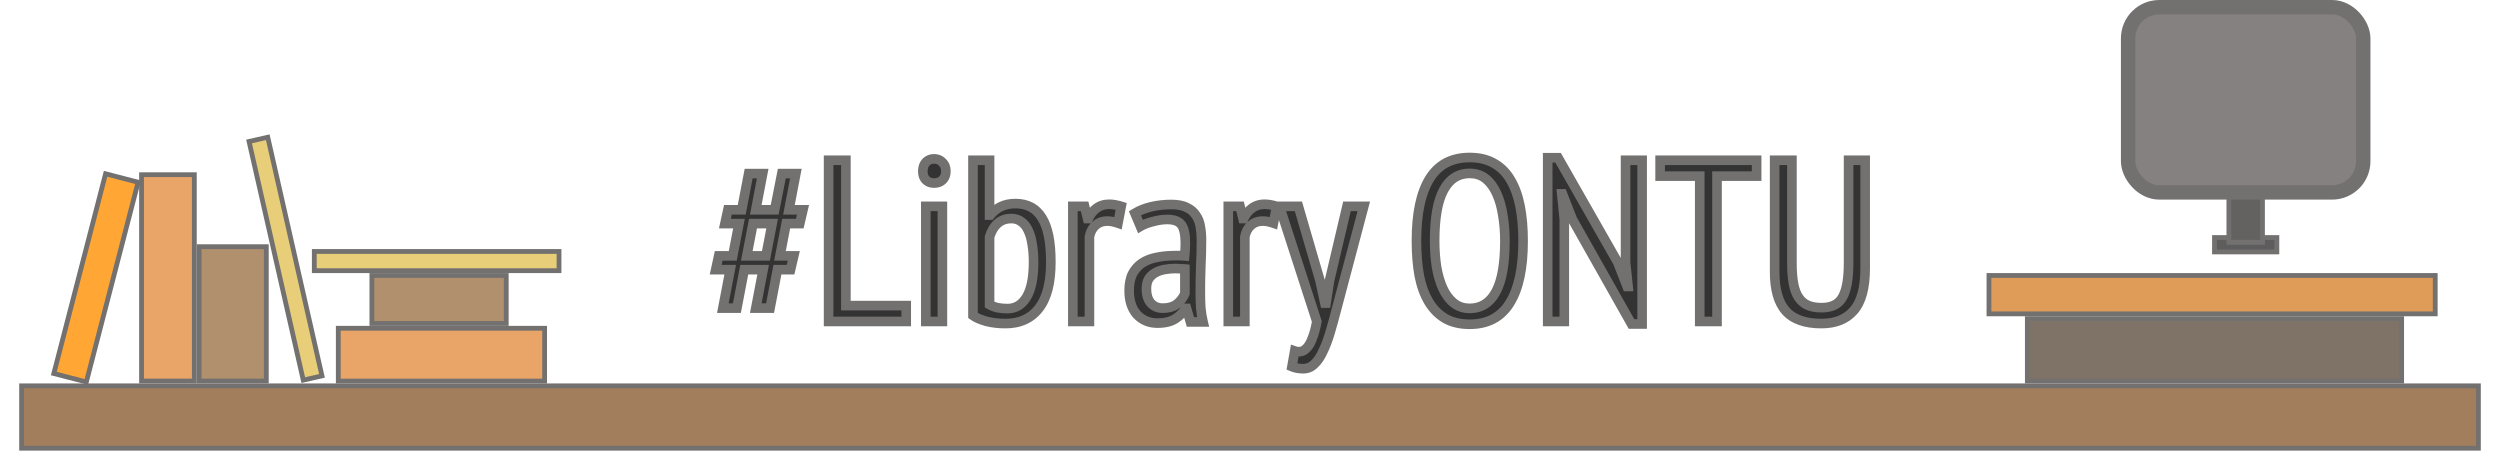 <svg width="521" height="98" viewBox="0 0 521 98" fill="none" xmlns="http://www.w3.org/2000/svg">
<g opacity="0.8">
<g filter="url(#filter0_d_1165_6)">
<rect x="4.5" y="76.408" width="512" height="13" fill="#8B5E34" stroke="#504C4C"/>
<rect x="422.5" y="62.408" width="78" height="13" fill="#5E5040" stroke="#504C4C"/>
<rect x="414.5" y="53.408" width="93" height="8" fill="#D7832F" stroke="#504C4C"/>
<rect x="29.5" y="32.408" width="11" height="43" fill="#E38F42" stroke="#504C4C"/>
<rect x="113.5" y="64.408" width="11" height="43" transform="rotate(90 113.5 64.408)" fill="#E38F42" stroke="#504C4C"/>
<rect x="22.006" y="32.218" width="7" height="43" transform="rotate(14.531 22.006 32.218)" fill="#FF9003" stroke="#504C4C"/>
<rect x="41.5" y="47.408" width="14" height="28" fill="#9C7448" stroke="#504C4C"/>
<rect x="105.5" y="53.406" width="10" height="28" transform="rotate(90 105.5 53.406)" fill="#9C7448" stroke="#504C4C"/>
<rect x="51.901" y="25.485" width="4" height="51" transform="rotate(-12.799 51.901 25.485)" fill="#E3C257" stroke="#504C4C"/>
<rect x="65.5" y="52.406" width="4" height="51" transform="rotate(-90 65.5 52.406)" fill="#E3C257" stroke="#504C4C"/>
<path d="M159.04 52.2H155.104L153.568 60.216H150.64L152.176 52.2H149.152L149.776 49.32H152.704L154 42.6H151.072L151.696 39.72H154.576L156.016 32.184H158.944L157.504 39.72H161.44L162.928 32.184H165.856L164.416 39.72H167.344L166.672 42.6H163.84L162.544 49.32H165.424L164.752 52.2H162.016L160.48 60.216H157.504L159.04 52.2ZM155.632 49.32H159.616L160.912 42.6H156.928L155.632 49.32ZM188.857 63H172.681V29.4H176.281V59.688H188.857V63ZM192.939 39H196.395V63H192.939V39ZM192.315 31.704C192.315 30.936 192.523 30.312 192.939 29.832C193.387 29.352 193.963 29.112 194.667 29.112C195.371 29.112 195.947 29.352 196.395 29.832C196.875 30.28 197.115 30.904 197.115 31.704C197.115 32.472 196.875 33.08 196.395 33.528C195.947 33.944 195.371 34.152 194.667 34.152C193.963 34.152 193.387 33.928 192.939 33.48C192.523 33.032 192.315 32.44 192.315 31.704ZM202.77 29.4H206.226V40.824H206.37C207.682 39.224 209.426 38.424 211.602 38.424C214.066 38.424 215.906 39.4 217.122 41.352C218.37 43.304 218.994 46.392 218.994 50.616C218.994 54.936 218.162 58.152 216.498 60.264C214.866 62.376 212.546 63.432 209.538 63.432C208.066 63.432 206.722 63.272 205.506 62.952C204.29 62.6 203.378 62.2 202.77 61.752V29.4ZM206.226 59.496C206.674 59.752 207.218 59.96 207.858 60.12C208.53 60.248 209.234 60.312 209.97 60.312C211.634 60.312 212.946 59.528 213.906 57.96C214.898 56.36 215.394 53.912 215.394 50.616C215.394 49.24 215.298 48.008 215.106 46.92C214.946 45.8 214.674 44.84 214.29 44.04C213.938 43.24 213.458 42.632 212.85 42.216C212.274 41.768 211.57 41.544 210.738 41.544C209.586 41.544 208.626 41.896 207.858 42.6C207.122 43.272 206.578 44.2 206.226 45.384V59.496ZM223.582 39H226.03L226.654 41.544H226.798C227.246 40.616 227.822 39.896 228.526 39.384C229.262 38.84 230.142 38.568 231.166 38.568C231.902 38.568 232.734 38.712 233.662 39L232.99 42.504C232.158 42.216 231.422 42.072 230.782 42.072C229.758 42.072 228.926 42.376 228.286 42.984C227.646 43.56 227.23 44.344 227.038 45.336V63H223.582V39ZM236.514 40.44C237.442 39.864 238.562 39.416 239.874 39.096C241.218 38.776 242.626 38.616 244.098 38.616C245.442 38.616 246.514 38.824 247.314 39.24C248.146 39.624 248.786 40.168 249.234 40.872C249.714 41.544 250.018 42.328 250.146 43.224C250.306 44.088 250.386 45 250.386 45.96C250.386 47.88 250.338 49.752 250.242 51.576C250.178 53.4 250.146 55.128 250.146 56.76C250.146 57.976 250.178 59.112 250.242 60.168C250.338 61.192 250.498 62.168 250.722 63.096H248.082L247.266 60.264H247.074C246.594 61.096 245.89 61.816 244.962 62.424C244.034 63.032 242.786 63.336 241.218 63.336C239.49 63.336 238.066 62.744 236.946 61.56C235.858 60.344 235.314 58.68 235.314 56.568C235.314 55.192 235.538 54.04 235.986 53.112C236.466 52.184 237.122 51.432 237.954 50.856C238.818 50.28 239.826 49.88 240.978 49.656C242.162 49.4 243.474 49.272 244.914 49.272C245.234 49.272 245.554 49.272 245.874 49.272C246.194 49.272 246.53 49.288 246.882 49.32C246.978 48.328 247.026 47.448 247.026 46.68C247.026 44.856 246.754 43.576 246.21 42.84C245.666 42.104 244.674 41.736 243.234 41.736C242.338 41.736 241.362 41.88 240.306 42.168C239.25 42.424 238.37 42.76 237.666 43.176L236.514 40.44ZM246.93 52.056C246.61 52.024 246.29 52.008 245.97 52.008C245.65 51.976 245.33 51.96 245.01 51.96C244.242 51.96 243.49 52.024 242.754 52.152C242.018 52.28 241.362 52.504 240.786 52.824C240.21 53.144 239.746 53.576 239.394 54.12C239.074 54.664 238.914 55.352 238.914 56.184C238.914 57.464 239.218 58.456 239.826 59.16C240.466 59.864 241.282 60.216 242.274 60.216C243.618 60.216 244.658 59.896 245.394 59.256C246.13 58.616 246.642 57.912 246.93 57.144V52.056ZM255.973 39H258.421L259.045 41.544H259.189C259.637 40.616 260.213 39.896 260.917 39.384C261.653 38.84 262.533 38.568 263.557 38.568C264.293 38.568 265.125 38.712 266.053 39L265.381 42.504C264.549 42.216 263.813 42.072 263.173 42.072C262.149 42.072 261.317 42.376 260.677 42.984C260.037 43.56 259.621 44.344 259.429 45.336V63H255.973V39ZM275.097 54.504L276.105 59.16H276.345L277.065 54.504L280.713 39H284.217L278.505 60.552C278.057 62.28 277.609 63.896 277.161 65.4C276.713 66.904 276.217 68.2 275.673 69.288C275.161 70.408 274.569 71.272 273.897 71.88C273.257 72.52 272.489 72.84 271.593 72.84C270.697 72.84 269.913 72.696 269.241 72.408L269.817 69.144C270.265 69.304 270.713 69.336 271.161 69.24C271.609 69.144 272.025 68.872 272.409 68.424C272.825 67.976 273.193 67.304 273.513 66.408C273.865 65.544 274.169 64.408 274.425 63L266.649 39H270.585L275.097 54.504ZM295.189 46.2C295.189 40.504 296.101 36.184 297.925 33.24C299.749 30.296 302.533 28.824 306.277 28.824C308.293 28.824 310.005 29.24 311.413 30.072C312.821 30.872 313.957 32.024 314.821 33.528C315.717 35.032 316.373 36.856 316.789 39C317.205 41.144 317.413 43.544 317.413 46.2C317.413 51.896 316.485 56.216 314.629 59.16C312.805 62.104 310.021 63.576 306.277 63.576C304.293 63.576 302.597 63.176 301.189 62.376C299.781 61.544 298.629 60.376 297.733 58.872C296.837 57.368 296.181 55.544 295.765 53.4C295.381 51.256 295.189 48.856 295.189 46.2ZM298.981 46.2C298.981 48.088 299.109 49.88 299.365 51.576C299.653 53.272 300.085 54.76 300.661 56.04C301.237 57.32 301.989 58.344 302.917 59.112C303.845 59.88 304.965 60.264 306.277 60.264C308.677 60.264 310.501 59.112 311.749 56.808C312.997 54.504 313.621 50.968 313.621 46.2C313.621 44.344 313.477 42.568 313.189 40.872C312.933 39.176 312.517 37.688 311.941 36.408C311.365 35.096 310.613 34.056 309.685 33.288C308.757 32.52 307.621 32.136 306.277 32.136C303.909 32.136 302.101 33.288 300.853 35.592C299.605 37.896 298.981 41.432 298.981 46.2ZM327.677 41.688L325.613 36.408H325.469L325.997 41.688V63H322.541V28.872H324.701L337.133 50.664L339.101 55.704H339.293L338.765 50.664V29.4H342.221V63.528H340.013L327.677 41.688ZM366.081 32.712H357.825V63H354.225V32.712H345.969V29.4H366.081V32.712ZM385.246 29.4H388.702V51.912C388.702 55.976 387.902 58.92 386.302 60.744C384.734 62.536 382.494 63.432 379.582 63.432C376.19 63.432 373.71 62.552 372.142 60.792C370.606 59.032 369.838 56.328 369.838 52.68V29.4H373.438V50.808C373.438 52.536 373.55 53.992 373.774 55.176C373.998 56.36 374.366 57.32 374.878 58.056C375.39 58.792 376.03 59.32 376.798 59.64C377.566 59.96 378.51 60.12 379.63 60.12C381.742 60.12 383.198 59.384 383.998 57.912C384.83 56.44 385.246 54.072 385.246 50.808V29.4Z" fill="black"/>
<path d="M159.04 52.2L160.022 52.388L160.25 51.2H159.04V52.2ZM155.104 52.2V51.2H154.277L154.122 52.012L155.104 52.2ZM153.568 60.216V61.216H154.395L154.55 60.404L153.568 60.216ZM150.64 60.216L149.658 60.028L149.43 61.216H150.64V60.216ZM152.176 52.2L153.158 52.388L153.386 51.2H152.176V52.2ZM149.152 52.2L148.175 51.988L147.912 53.2H149.152V52.2ZM149.776 49.32V48.32H148.969L148.799 49.108L149.776 49.32ZM152.704 49.32V50.32H153.53L153.686 49.509L152.704 49.32ZM154 42.6L154.982 42.789L155.211 41.6H154V42.6ZM151.072 42.6L150.095 42.388L149.832 43.6H151.072V42.6ZM151.696 39.72V38.72H150.889L150.719 39.508L151.696 39.72ZM154.576 39.72V40.72H155.403L155.558 39.908L154.576 39.72ZM156.016 32.184V31.184H155.189L155.034 31.996L156.016 32.184ZM158.944 32.184L159.926 32.372L160.153 31.184H158.944V32.184ZM157.504 39.72L156.522 39.532L156.295 40.72H157.504V39.72ZM161.44 39.72V40.72H162.262L162.421 39.914L161.44 39.72ZM162.928 32.184V31.184H162.106L161.947 31.99L162.928 32.184ZM165.856 32.184L166.838 32.372L167.065 31.184H165.856V32.184ZM164.416 39.72L163.434 39.532L163.207 40.72H164.416V39.72ZM167.344 39.72L168.318 39.947L168.604 38.72H167.344V39.72ZM166.672 42.6V43.6H167.466L167.646 42.827L166.672 42.6ZM163.84 42.6V41.6H163.014L162.858 42.411L163.84 42.6ZM162.544 49.32L161.562 49.131L161.333 50.32H162.544V49.32ZM165.424 49.32L166.398 49.547L166.684 48.32H165.424V49.32ZM164.752 52.2V53.2H165.546L165.726 52.427L164.752 52.2ZM162.016 52.2V51.2H161.189L161.034 52.012L162.016 52.2ZM160.48 60.216V61.216H161.307L161.462 60.404L160.48 60.216ZM157.504 60.216L156.522 60.028L156.294 61.216H157.504V60.216ZM155.632 49.32L154.65 49.131L154.421 50.32H155.632V49.32ZM159.616 49.32V50.32H160.442L160.598 49.509L159.616 49.32ZM160.912 42.6L161.894 42.789L162.123 41.6H160.912V42.6ZM156.928 42.6V41.6H156.102L155.946 42.411L156.928 42.6ZM159.04 51.2H155.104V53.2H159.04V51.2ZM154.122 52.012L152.586 60.028L154.55 60.404L156.086 52.388L154.122 52.012ZM153.568 59.216H150.64V61.216H153.568V59.216ZM151.622 60.404L153.158 52.388L151.194 52.012L149.658 60.028L151.622 60.404ZM152.176 51.2H149.152V53.2H152.176V51.2ZM150.129 52.412L150.753 49.532L148.799 49.108L148.175 51.988L150.129 52.412ZM149.776 50.32H152.704V48.32H149.776V50.32ZM153.686 49.509L154.982 42.789L153.018 42.411L151.722 49.131L153.686 49.509ZM154 41.6H151.072V43.6H154V41.6ZM152.049 42.812L152.673 39.932L150.719 39.508L150.095 42.388L152.049 42.812ZM151.696 40.72H154.576V38.72H151.696V40.72ZM155.558 39.908L156.998 32.372L155.034 31.996L153.594 39.532L155.558 39.908ZM156.016 33.184H158.944V31.184H156.016V33.184ZM157.962 31.996L156.522 39.532L158.486 39.908L159.926 32.372L157.962 31.996ZM157.504 40.72H161.44V38.72H157.504V40.72ZM162.421 39.914L163.909 32.378L161.947 31.99L160.459 39.526L162.421 39.914ZM162.928 33.184H165.856V31.184H162.928V33.184ZM164.874 31.996L163.434 39.532L165.398 39.908L166.838 32.372L164.874 31.996ZM164.416 40.72H167.344V38.72H164.416V40.72ZM166.37 39.493L165.698 42.373L167.646 42.827L168.318 39.947L166.37 39.493ZM166.672 41.6H163.84V43.6H166.672V41.6ZM162.858 42.411L161.562 49.131L163.526 49.509L164.822 42.789L162.858 42.411ZM162.544 50.32H165.424V48.32H162.544V50.32ZM164.45 49.093L163.778 51.973L165.726 52.427L166.398 49.547L164.45 49.093ZM164.752 51.2H162.016V53.2H164.752V51.2ZM161.034 52.012L159.498 60.028L161.462 60.404L162.998 52.388L161.034 52.012ZM160.48 59.216H157.504V61.216H160.48V59.216ZM158.486 60.404L160.022 52.388L158.058 52.012L156.522 60.028L158.486 60.404ZM155.632 50.32H159.616V48.32H155.632V50.32ZM160.598 49.509L161.894 42.789L159.93 42.411L158.634 49.131L160.598 49.509ZM160.912 41.6H156.928V43.6H160.912V41.6ZM155.946 42.411L154.65 49.131L156.614 49.509L157.91 42.789L155.946 42.411ZM188.857 63V64H189.857V63H188.857ZM172.681 63H171.681V64H172.681V63ZM172.681 29.4V28.4H171.681V29.4H172.681ZM176.281 29.4H177.281V28.4H176.281V29.4ZM176.281 59.688H175.281V60.688H176.281V59.688ZM188.857 59.688H189.857V58.688H188.857V59.688ZM188.857 62H172.681V64H188.857V62ZM173.681 63V29.4H171.681V63H173.681ZM172.681 30.4H176.281V28.4H172.681V30.4ZM175.281 29.4V59.688H177.281V29.4H175.281ZM176.281 60.688H188.857V58.688H176.281V60.688ZM187.857 59.688V63H189.857V59.688H187.857ZM192.939 39V38H191.939V39H192.939ZM196.395 39H197.395V38H196.395V39ZM196.395 63V64H197.395V63H196.395ZM192.939 63H191.939V64H192.939V63ZM192.939 29.832L192.208 29.15L192.196 29.163L192.184 29.177L192.939 29.832ZM196.395 29.832L195.664 30.514L195.688 30.54L195.713 30.563L196.395 29.832ZM196.395 33.528L197.076 34.261L197.078 34.259L196.395 33.528ZM192.939 33.48L192.206 34.16L192.219 34.174L192.232 34.187L192.939 33.48ZM192.939 40H196.395V38H192.939V40ZM195.395 39V63H197.395V39H195.395ZM196.395 62H192.939V64H196.395V62ZM193.939 63V39H191.939V63H193.939ZM193.315 31.704C193.315 31.124 193.468 30.749 193.695 30.487L192.184 29.177C191.579 29.875 191.315 30.748 191.315 31.704H193.315ZM193.67 30.514C193.914 30.253 194.218 30.112 194.667 30.112V28.112C193.708 28.112 192.86 28.451 192.208 29.15L193.67 30.514ZM194.667 30.112C195.116 30.112 195.42 30.253 195.664 30.514L197.126 29.15C196.474 28.451 195.626 28.112 194.667 28.112V30.112ZM195.713 30.563C195.947 30.782 196.115 31.116 196.115 31.704H198.115C198.115 30.692 197.803 29.778 197.078 29.101L195.713 30.563ZM196.115 31.704C196.115 32.246 195.956 32.57 195.713 32.797L197.078 34.259C197.795 33.59 198.115 32.698 198.115 31.704H196.115ZM195.715 32.795C195.48 33.014 195.16 33.152 194.667 33.152V35.152C195.583 35.152 196.415 34.874 197.076 34.261L195.715 32.795ZM194.667 33.152C194.196 33.152 193.885 33.012 193.646 32.773L192.232 34.187C192.889 34.844 193.73 35.152 194.667 35.152V33.152ZM193.672 32.8C193.462 32.573 193.315 32.242 193.315 31.704H191.315C191.315 32.638 191.585 33.491 192.206 34.16L193.672 32.8ZM202.77 29.4V28.4H201.77V29.4H202.77ZM206.226 29.4H207.226V28.4H206.226V29.4ZM206.226 40.824H205.226V41.824H206.226V40.824ZM206.37 40.824V41.824H206.843L207.143 41.458L206.37 40.824ZM217.122 41.352L216.273 41.881L216.279 41.891L217.122 41.352ZM216.498 60.264L215.712 59.645L215.706 59.653L216.498 60.264ZM205.506 62.952L205.227 63.913L205.239 63.916L205.251 63.919L205.506 62.952ZM202.77 61.752H201.77V62.257L202.176 62.557L202.77 61.752ZM206.226 59.496H205.226V60.076L205.729 60.364L206.226 59.496ZM207.858 60.12L207.615 61.09L207.643 61.097L207.67 61.102L207.858 60.12ZM213.906 57.96L213.056 57.433L213.053 57.438L213.906 57.96ZM215.106 46.92L214.116 47.061L214.118 47.078L214.121 47.094L215.106 46.92ZM214.29 44.04L213.374 44.443L213.381 44.458L213.388 44.473L214.29 44.04ZM212.85 42.216L212.236 43.005L212.26 43.024L212.285 43.041L212.85 42.216ZM207.858 42.6L208.532 43.339L208.533 43.337L207.858 42.6ZM206.226 45.384L205.267 45.099L205.226 45.239V45.384H206.226ZM202.77 30.4H206.226V28.4H202.77V30.4ZM205.226 29.4V40.824H207.226V29.4H205.226ZM206.226 41.824H206.37V39.824H206.226V41.824ZM207.143 41.458C208.254 40.103 209.707 39.424 211.602 39.424V37.424C209.144 37.424 207.109 38.345 205.596 40.19L207.143 41.458ZM211.602 39.424C213.75 39.424 215.254 40.246 216.273 41.881L217.97 40.823C216.557 38.554 214.381 37.424 211.602 37.424V39.424ZM216.279 41.891C217.37 43.597 217.994 46.448 217.994 50.616H219.994C219.994 46.336 219.369 43.011 217.964 40.813L216.279 41.891ZM217.994 50.616C217.994 54.838 217.175 57.788 215.712 59.645L217.283 60.883C219.148 58.516 219.994 55.034 219.994 50.616H217.994ZM215.706 59.653C214.289 61.486 212.281 62.432 209.538 62.432V64.432C212.81 64.432 215.442 63.266 217.289 60.875L215.706 59.653ZM209.538 62.432C208.137 62.432 206.88 62.28 205.76 61.985L205.251 63.919C206.563 64.264 207.994 64.432 209.538 64.432V62.432ZM205.784 61.991C204.615 61.653 203.833 61.293 203.363 60.947L202.176 62.557C202.922 63.107 203.964 63.547 205.227 63.913L205.784 61.991ZM203.77 61.752V29.4H201.77V61.752H203.77ZM205.729 60.364C206.275 60.676 206.91 60.914 207.615 61.09L208.1 59.15C207.525 59.006 207.072 58.828 206.722 58.628L205.729 60.364ZM207.67 61.102C208.409 61.243 209.175 61.312 209.97 61.312V59.312C209.292 59.312 208.65 59.253 208.045 59.138L207.67 61.102ZM209.97 61.312C212.023 61.312 213.639 60.31 214.758 58.482L213.053 57.438C212.252 58.746 211.244 59.312 209.97 59.312V61.312ZM214.755 58.487C215.894 56.65 216.394 53.976 216.394 50.616H214.394C214.394 53.848 213.901 56.07 213.056 57.433L214.755 58.487ZM216.394 50.616C216.394 49.195 216.295 47.904 216.09 46.746L214.121 47.094C214.3 48.112 214.394 49.285 214.394 50.616H216.394ZM216.095 46.779C215.925 45.584 215.629 44.521 215.191 43.607L213.388 44.473C213.718 45.159 213.966 46.016 214.116 47.061L216.095 46.779ZM215.205 43.637C214.792 42.699 214.203 41.93 213.414 41.391L212.285 43.041C212.712 43.334 213.083 43.781 213.374 44.443L215.205 43.637ZM213.463 41.427C212.688 40.823 211.759 40.544 210.738 40.544V42.544C211.38 42.544 211.859 42.713 212.236 43.005L213.463 41.427ZM210.738 40.544C209.364 40.544 208.154 40.971 207.182 41.863L208.533 43.337C209.097 42.821 209.807 42.544 210.738 42.544V40.544ZM207.183 41.861C206.284 42.682 205.658 43.782 205.267 45.099L207.184 45.669C207.497 44.618 207.959 43.862 208.532 43.339L207.183 41.861ZM205.226 45.384V59.496H207.226V45.384H205.226ZM223.582 39V38H222.582V39H223.582ZM226.03 39L227.001 38.762L226.814 38H226.03V39ZM226.654 41.544L225.683 41.782L225.87 42.544H226.654V41.544ZM226.798 41.544V42.544H227.426L227.699 41.979L226.798 41.544ZM228.526 39.384L229.114 40.193L229.12 40.188L228.526 39.384ZM233.662 39L234.644 39.188L234.813 38.31L233.958 38.045L233.662 39ZM232.99 42.504L232.663 43.449L233.755 43.827L233.972 42.692L232.99 42.504ZM228.286 42.984L228.955 43.727L228.965 43.718L228.975 43.709L228.286 42.984ZM227.038 45.336L226.056 45.146L226.038 45.24V45.336H227.038ZM227.038 63V64H228.038V63H227.038ZM223.582 63H222.582V64H223.582V63ZM223.582 40H226.03V38H223.582V40ZM225.059 39.238L225.683 41.782L227.625 41.306L227.001 38.762L225.059 39.238ZM226.654 42.544H226.798V40.544H226.654V42.544ZM227.699 41.979C228.088 41.172 228.566 40.591 229.114 40.193L227.938 38.575C227.078 39.201 226.404 40.06 225.897 41.109L227.699 41.979ZM229.12 40.188C229.664 39.786 230.329 39.568 231.166 39.568V37.568C229.955 37.568 228.86 37.894 227.932 38.58L229.12 40.188ZM231.166 39.568C231.775 39.568 232.505 39.688 233.366 39.955L233.958 38.045C232.963 37.736 232.029 37.568 231.166 37.568V39.568ZM232.68 38.812L232.008 42.316L233.972 42.692L234.644 39.188L232.68 38.812ZM233.317 41.559C232.417 41.247 231.566 41.072 230.782 41.072V43.072C231.278 43.072 231.899 43.185 232.663 43.449L233.317 41.559ZM230.782 41.072C229.546 41.072 228.453 41.446 227.597 42.259L228.975 43.709C229.399 43.306 229.97 43.072 230.782 43.072V41.072ZM227.617 42.241C226.789 42.986 226.282 43.979 226.056 45.146L228.02 45.526C228.178 44.709 228.503 44.134 228.955 43.727L227.617 42.241ZM226.038 45.336V63H228.038V45.336H226.038ZM227.038 62H223.582V64H227.038V62ZM224.582 63V39H222.582V63H224.582ZM236.514 40.44L235.987 39.59L235.261 40.041L235.592 40.828L236.514 40.44ZM239.874 39.096L239.642 38.123L239.637 38.124L239.874 39.096ZM247.314 39.24L246.853 40.127L246.873 40.138L246.895 40.148L247.314 39.24ZM249.234 40.872L248.39 41.409L248.405 41.431L248.42 41.453L249.234 40.872ZM250.146 43.224L249.156 43.365L249.159 43.386L249.163 43.406L250.146 43.224ZM250.242 51.576L249.243 51.523L249.243 51.532L249.242 51.541L250.242 51.576ZM250.242 60.168L249.244 60.228L249.245 60.245L249.246 60.261L250.242 60.168ZM250.722 63.096V64.096H251.992L251.694 62.861L250.722 63.096ZM248.082 63.096L247.121 63.373L247.329 64.096H248.082V63.096ZM247.266 60.264L248.227 59.987L248.018 59.264H247.266V60.264ZM247.074 60.264V59.264H246.496L246.208 59.764L247.074 60.264ZM244.962 62.424L245.51 63.261L245.51 63.261L244.962 62.424ZM236.946 61.56L236.201 62.227L236.21 62.237L236.219 62.247L236.946 61.56ZM235.986 53.112L235.098 52.653L235.091 52.665L235.085 52.677L235.986 53.112ZM237.954 50.856L237.399 50.024L237.392 50.029L237.385 50.034L237.954 50.856ZM240.978 49.656L241.169 50.638L241.179 50.636L241.189 50.633L240.978 49.656ZM246.882 49.32L246.791 50.316L247.781 50.406L247.877 49.416L246.882 49.32ZM246.21 42.84L247.014 42.246L247.014 42.246L246.21 42.84ZM240.306 42.168L240.541 43.14L240.555 43.136L240.569 43.133L240.306 42.168ZM237.666 43.176L236.744 43.564L237.189 44.62L238.175 44.037L237.666 43.176ZM246.93 52.056H247.93V51.151L247.029 51.061L246.93 52.056ZM245.97 52.008L245.87 53.003L245.92 53.008H245.97V52.008ZM239.394 54.12L238.554 53.577L238.543 53.595L238.532 53.613L239.394 54.12ZM239.826 59.16L239.069 59.814L239.077 59.823L239.086 59.833L239.826 59.16ZM245.394 59.256L244.738 58.501L244.738 58.501L245.394 59.256ZM246.93 57.144L247.866 57.495L247.93 57.325V57.144H246.93ZM237.041 41.29C237.861 40.781 238.878 40.368 240.111 40.068L239.637 38.124C238.246 38.464 237.023 38.947 235.987 39.59L237.041 41.29ZM240.105 40.069C241.369 39.768 242.699 39.616 244.098 39.616V37.616C242.553 37.616 241.067 37.784 239.642 38.123L240.105 40.069ZM244.098 39.616C245.354 39.616 246.248 39.813 246.853 40.127L247.775 38.353C246.78 37.835 245.53 37.616 244.098 37.616V39.616ZM246.895 40.148C247.57 40.46 248.055 40.883 248.39 41.409L250.078 40.335C249.517 39.453 248.721 38.788 247.733 38.332L246.895 40.148ZM248.42 41.453C248.798 41.983 249.048 42.612 249.156 43.365L251.136 43.083C250.987 42.044 250.629 41.105 250.048 40.291L248.42 41.453ZM249.163 43.406C249.311 44.205 249.386 45.056 249.386 45.96H251.386C251.386 44.944 251.301 43.971 251.129 43.042L249.163 43.406ZM249.386 45.96C249.386 47.863 249.338 49.718 249.243 51.523L251.24 51.629C251.337 49.786 251.386 47.897 251.386 45.96H249.386ZM249.242 51.541C249.178 53.375 249.146 55.115 249.146 56.76H251.146C251.146 55.141 251.178 53.425 251.241 51.611L249.242 51.541ZM249.146 56.76C249.146 57.993 249.178 59.15 249.244 60.228L251.24 60.108C251.177 59.074 251.146 57.959 251.146 56.76H249.146ZM249.246 60.261C249.346 61.329 249.514 62.353 249.75 63.331L251.694 62.861C251.482 61.983 251.329 61.055 251.238 60.075L249.246 60.261ZM250.722 62.096H248.082V64.096H250.722V62.096ZM249.043 62.819L248.227 59.987L246.305 60.541L247.121 63.373L249.043 62.819ZM247.266 59.264H247.074V61.264H247.266V59.264ZM246.208 59.764C245.817 60.441 245.231 61.052 244.414 61.587L245.51 63.261C246.549 62.58 247.371 61.751 247.94 60.764L246.208 59.764ZM244.414 61.587C243.703 62.053 242.668 62.336 241.218 62.336V64.336C242.903 64.336 244.365 64.011 245.51 63.261L244.414 61.587ZM241.218 62.336C239.746 62.336 238.591 61.844 237.672 60.873L236.219 62.247C237.541 63.644 239.234 64.336 241.218 64.336V62.336ZM237.691 60.893C236.811 59.909 236.314 58.508 236.314 56.568H234.314C234.314 58.852 234.905 60.779 236.201 62.227L237.691 60.893ZM236.314 56.568C236.314 55.294 236.522 54.302 236.886 53.547L235.085 52.677C234.554 53.778 234.314 55.09 234.314 56.568H236.314ZM236.874 53.571C237.282 52.784 237.83 52.158 238.523 51.678L237.385 50.034C236.414 50.706 235.65 51.584 235.098 52.653L236.874 53.571ZM238.509 51.688C239.249 51.194 240.13 50.84 241.169 50.638L240.787 48.674C239.522 48.92 238.387 49.365 237.399 50.024L238.509 51.688ZM241.189 50.633C242.292 50.395 243.532 50.272 244.914 50.272V48.272C243.416 48.272 242.032 48.405 240.767 48.679L241.189 50.633ZM244.914 50.272C244.915 50.272 244.915 50.272 244.916 50.272C244.916 50.272 244.917 50.272 244.918 50.272C244.918 50.272 244.919 50.272 244.92 50.272C244.92 50.272 244.921 50.272 244.921 50.272C244.922 50.272 244.923 50.272 244.923 50.272C244.924 50.272 244.925 50.272 244.925 50.272C244.926 50.272 244.926 50.272 244.927 50.272C244.928 50.272 244.928 50.272 244.929 50.272C244.93 50.272 244.93 50.272 244.931 50.272C244.931 50.272 244.932 50.272 244.933 50.272C244.933 50.272 244.934 50.272 244.935 50.272C244.935 50.272 244.936 50.272 244.936 50.272C244.937 50.272 244.938 50.272 244.938 50.272C244.939 50.272 244.94 50.272 244.94 50.272C244.941 50.272 244.941 50.272 244.942 50.272C244.943 50.272 244.943 50.272 244.944 50.272C244.945 50.272 244.945 50.272 244.946 50.272C244.946 50.272 244.947 50.272 244.948 50.272C244.948 50.272 244.949 50.272 244.95 50.272C244.95 50.272 244.951 50.272 244.951 50.272C244.952 50.272 244.953 50.272 244.953 50.272C244.954 50.272 244.955 50.272 244.955 50.272C244.956 50.272 244.956 50.272 244.957 50.272C244.958 50.272 244.958 50.272 244.959 50.272C244.96 50.272 244.96 50.272 244.961 50.272C244.961 50.272 244.962 50.272 244.963 50.272C244.963 50.272 244.964 50.272 244.965 50.272C244.965 50.272 244.966 50.272 244.966 50.272C244.967 50.272 244.968 50.272 244.968 50.272C244.969 50.272 244.97 50.272 244.97 50.272C244.971 50.272 244.971 50.272 244.972 50.272C244.973 50.272 244.973 50.272 244.974 50.272C244.975 50.272 244.975 50.272 244.976 50.272C244.976 50.272 244.977 50.272 244.978 50.272C244.978 50.272 244.979 50.272 244.98 50.272C244.98 50.272 244.981 50.272 244.981 50.272C244.982 50.272 244.983 50.272 244.983 50.272C244.984 50.272 244.985 50.272 244.985 50.272C244.986 50.272 244.986 50.272 244.987 50.272C244.988 50.272 244.988 50.272 244.989 50.272C244.99 50.272 244.99 50.272 244.991 50.272C244.991 50.272 244.992 50.272 244.993 50.272C244.993 50.272 244.994 50.272 244.995 50.272C244.995 50.272 244.996 50.272 244.996 50.272C244.997 50.272 244.998 50.272 244.998 50.272C244.999 50.272 245 50.272 245 50.272C245.001 50.272 245.001 50.272 245.002 50.272C245.003 50.272 245.003 50.272 245.004 50.272C245.005 50.272 245.005 50.272 245.006 50.272C245.006 50.272 245.007 50.272 245.008 50.272C245.008 50.272 245.009 50.272 245.01 50.272C245.01 50.272 245.011 50.272 245.011 50.272C245.012 50.272 245.013 50.272 245.013 50.272C245.014 50.272 245.015 50.272 245.015 50.272C245.016 50.272 245.016 50.272 245.017 50.272C245.018 50.272 245.018 50.272 245.019 50.272C245.02 50.272 245.02 50.272 245.021 50.272C245.021 50.272 245.022 50.272 245.023 50.272C245.023 50.272 245.024 50.272 245.025 50.272C245.025 50.272 245.026 50.272 245.026 50.272C245.027 50.272 245.028 50.272 245.028 50.272C245.029 50.272 245.03 50.272 245.03 50.272C245.031 50.272 245.031 50.272 245.032 50.272C245.033 50.272 245.033 50.272 245.034 50.272C245.035 50.272 245.035 50.272 245.036 50.272C245.036 50.272 245.037 50.272 245.038 50.272C245.038 50.272 245.039 50.272 245.04 50.272C245.04 50.272 245.041 50.272 245.041 50.272C245.042 50.272 245.043 50.272 245.043 50.272C245.044 50.272 245.045 50.272 245.045 50.272C245.046 50.272 245.046 50.272 245.047 50.272C245.048 50.272 245.048 50.272 245.049 50.272C245.05 50.272 245.05 50.272 245.051 50.272C245.051 50.272 245.052 50.272 245.053 50.272C245.053 50.272 245.054 50.272 245.055 50.272C245.055 50.272 245.056 50.272 245.056 50.272C245.057 50.272 245.058 50.272 245.058 50.272C245.059 50.272 245.06 50.272 245.06 50.272C245.061 50.272 245.061 50.272 245.062 50.272C245.063 50.272 245.063 50.272 245.064 50.272C245.065 50.272 245.065 50.272 245.066 50.272C245.066 50.272 245.067 50.272 245.068 50.272C245.068 50.272 245.069 50.272 245.07 50.272C245.07 50.272 245.071 50.272 245.071 50.272C245.072 50.272 245.073 50.272 245.073 50.272C245.074 50.272 245.075 50.272 245.075 50.272C245.076 50.272 245.076 50.272 245.077 50.272C245.078 50.272 245.078 50.272 245.079 50.272C245.08 50.272 245.08 50.272 245.081 50.272C245.081 50.272 245.082 50.272 245.083 50.272C245.083 50.272 245.084 50.272 245.085 50.272C245.085 50.272 245.086 50.272 245.086 50.272C245.087 50.272 245.088 50.272 245.088 50.272C245.089 50.272 245.09 50.272 245.09 50.272C245.091 50.272 245.091 50.272 245.092 50.272C245.093 50.272 245.093 50.272 245.094 50.272C245.095 50.272 245.095 50.272 245.096 50.272C245.096 50.272 245.097 50.272 245.098 50.272C245.098 50.272 245.099 50.272 245.1 50.272C245.1 50.272 245.101 50.272 245.101 50.272C245.102 50.272 245.103 50.272 245.103 50.272C245.104 50.272 245.105 50.272 245.105 50.272C245.106 50.272 245.106 50.272 245.107 50.272C245.108 50.272 245.108 50.272 245.109 50.272C245.11 50.272 245.11 50.272 245.111 50.272C245.111 50.272 245.112 50.272 245.113 50.272C245.113 50.272 245.114 50.272 245.115 50.272C245.115 50.272 245.116 50.272 245.116 50.272C245.117 50.272 245.118 50.272 245.118 50.272C245.119 50.272 245.12 50.272 245.12 50.272C245.121 50.272 245.121 50.272 245.122 50.272C245.123 50.272 245.123 50.272 245.124 50.272C245.125 50.272 245.125 50.272 245.126 50.272C245.126 50.272 245.127 50.272 245.128 50.272C245.128 50.272 245.129 50.272 245.13 50.272C245.13 50.272 245.131 50.272 245.131 50.272C245.132 50.272 245.133 50.272 245.133 50.272C245.134 50.272 245.135 50.272 245.135 50.272C245.136 50.272 245.136 50.272 245.137 50.272C245.138 50.272 245.138 50.272 245.139 50.272C245.14 50.272 245.14 50.272 245.141 50.272C245.141 50.272 245.142 50.272 245.143 50.272C245.143 50.272 245.144 50.272 245.145 50.272C245.145 50.272 245.146 50.272 245.146 50.272C245.147 50.272 245.148 50.272 245.148 50.272C245.149 50.272 245.15 50.272 245.15 50.272C245.151 50.272 245.151 50.272 245.152 50.272C245.153 50.272 245.153 50.272 245.154 50.272C245.155 50.272 245.155 50.272 245.156 50.272C245.156 50.272 245.157 50.272 245.158 50.272C245.158 50.272 245.159 50.272 245.16 50.272C245.16 50.272 245.161 50.272 245.161 50.272C245.162 50.272 245.163 50.272 245.163 50.272C245.164 50.272 245.165 50.272 245.165 50.272C245.166 50.272 245.166 50.272 245.167 50.272C245.168 50.272 245.168 50.272 245.169 50.272C245.17 50.272 245.17 50.272 245.171 50.272C245.171 50.272 245.172 50.272 245.173 50.272C245.173 50.272 245.174 50.272 245.175 50.272C245.175 50.272 245.176 50.272 245.176 50.272C245.177 50.272 245.178 50.272 245.178 50.272C245.179 50.272 245.18 50.272 245.18 50.272C245.181 50.272 245.181 50.272 245.182 50.272C245.183 50.272 245.183 50.272 245.184 50.272C245.185 50.272 245.185 50.272 245.186 50.272C245.186 50.272 245.187 50.272 245.188 50.272C245.188 50.272 245.189 50.272 245.19 50.272C245.19 50.272 245.191 50.272 245.191 50.272C245.192 50.272 245.193 50.272 245.193 50.272C245.194 50.272 245.195 50.272 245.195 50.272C245.196 50.272 245.196 50.272 245.197 50.272C245.198 50.272 245.198 50.272 245.199 50.272C245.2 50.272 245.2 50.272 245.201 50.272C245.201 50.272 245.202 50.272 245.203 50.272C245.203 50.272 245.204 50.272 245.205 50.272C245.205 50.272 245.206 50.272 245.206 50.272C245.207 50.272 245.208 50.272 245.208 50.272C245.209 50.272 245.21 50.272 245.21 50.272C245.211 50.272 245.211 50.272 245.212 50.272C245.213 50.272 245.213 50.272 245.214 50.272C245.215 50.272 245.215 50.272 245.216 50.272C245.216 50.272 245.217 50.272 245.218 50.272C245.218 50.272 245.219 50.272 245.22 50.272C245.22 50.272 245.221 50.272 245.221 50.272C245.222 50.272 245.223 50.272 245.223 50.272C245.224 50.272 245.225 50.272 245.225 50.272C245.226 50.272 245.226 50.272 245.227 50.272C245.228 50.272 245.228 50.272 245.229 50.272C245.23 50.272 245.23 50.272 245.231 50.272C245.231 50.272 245.232 50.272 245.233 50.272C245.233 50.272 245.234 50.272 245.235 50.272C245.235 50.272 245.236 50.272 245.236 50.272C245.237 50.272 245.238 50.272 245.238 50.272C245.239 50.272 245.24 50.272 245.24 50.272C245.241 50.272 245.241 50.272 245.242 50.272C245.243 50.272 245.243 50.272 245.244 50.272C245.245 50.272 245.245 50.272 245.246 50.272C245.246 50.272 245.247 50.272 245.248 50.272C245.248 50.272 245.249 50.272 245.25 50.272C245.25 50.272 245.251 50.272 245.251 50.272C245.252 50.272 245.253 50.272 245.253 50.272C245.254 50.272 245.255 50.272 245.255 50.272C245.256 50.272 245.256 50.272 245.257 50.272C245.258 50.272 245.258 50.272 245.259 50.272C245.26 50.272 245.26 50.272 245.261 50.272C245.261 50.272 245.262 50.272 245.263 50.272C245.263 50.272 245.264 50.272 245.265 50.272C245.265 50.272 245.266 50.272 245.266 50.272C245.267 50.272 245.268 50.272 245.268 50.272C245.269 50.272 245.27 50.272 245.27 50.272C245.271 50.272 245.271 50.272 245.272 50.272C245.273 50.272 245.273 50.272 245.274 50.272C245.275 50.272 245.275 50.272 245.276 50.272C245.276 50.272 245.277 50.272 245.278 50.272C245.278 50.272 245.279 50.272 245.28 50.272C245.28 50.272 245.281 50.272 245.281 50.272C245.282 50.272 245.283 50.272 245.283 50.272C245.284 50.272 245.285 50.272 245.285 50.272C245.286 50.272 245.286 50.272 245.287 50.272C245.288 50.272 245.288 50.272 245.289 50.272C245.29 50.272 245.29 50.272 245.291 50.272C245.291 50.272 245.292 50.272 245.293 50.272C245.293 50.272 245.294 50.272 245.295 50.272C245.295 50.272 245.296 50.272 245.296 50.272C245.297 50.272 245.298 50.272 245.298 50.272C245.299 50.272 245.3 50.272 245.3 50.272C245.301 50.272 245.301 50.272 245.302 50.272C245.303 50.272 245.303 50.272 245.304 50.272C245.305 50.272 245.305 50.272 245.306 50.272C245.306 50.272 245.307 50.272 245.308 50.272C245.308 50.272 245.309 50.272 245.31 50.272C245.31 50.272 245.311 50.272 245.311 50.272C245.312 50.272 245.313 50.272 245.313 50.272C245.314 50.272 245.315 50.272 245.315 50.272C245.316 50.272 245.316 50.272 245.317 50.272C245.318 50.272 245.318 50.272 245.319 50.272C245.32 50.272 245.32 50.272 245.321 50.272C245.321 50.272 245.322 50.272 245.323 50.272C245.323 50.272 245.324 50.272 245.325 50.272C245.325 50.272 245.326 50.272 245.326 50.272C245.327 50.272 245.328 50.272 245.328 50.272C245.329 50.272 245.33 50.272 245.33 50.272C245.331 50.272 245.331 50.272 245.332 50.272C245.333 50.272 245.333 50.272 245.334 50.272C245.335 50.272 245.335 50.272 245.336 50.272C245.336 50.272 245.337 50.272 245.338 50.272C245.338 50.272 245.339 50.272 245.34 50.272C245.34 50.272 245.341 50.272 245.341 50.272C245.342 50.272 245.343 50.272 245.343 50.272C245.344 50.272 245.345 50.272 245.345 50.272C245.346 50.272 245.346 50.272 245.347 50.272C245.348 50.272 245.348 50.272 245.349 50.272C245.35 50.272 245.35 50.272 245.351 50.272C245.351 50.272 245.352 50.272 245.353 50.272C245.353 50.272 245.354 50.272 245.355 50.272C245.355 50.272 245.356 50.272 245.356 50.272C245.357 50.272 245.358 50.272 245.358 50.272C245.359 50.272 245.36 50.272 245.36 50.272C245.361 50.272 245.361 50.272 245.362 50.272C245.363 50.272 245.363 50.272 245.364 50.272C245.365 50.272 245.365 50.272 245.366 50.272C245.366 50.272 245.367 50.272 245.368 50.272C245.368 50.272 245.369 50.272 245.37 50.272C245.37 50.272 245.371 50.272 245.371 50.272C245.372 50.272 245.373 50.272 245.373 50.272C245.374 50.272 245.375 50.272 245.375 50.272C245.376 50.272 245.376 50.272 245.377 50.272C245.378 50.272 245.378 50.272 245.379 50.272C245.38 50.272 245.38 50.272 245.381 50.272C245.381 50.272 245.382 50.272 245.383 50.272C245.383 50.272 245.384 50.272 245.385 50.272C245.385 50.272 245.386 50.272 245.386 50.272C245.387 50.272 245.388 50.272 245.388 50.272C245.389 50.272 245.39 50.272 245.39 50.272C245.391 50.272 245.391 50.272 245.392 50.272C245.393 50.272 245.393 50.272 245.394 50.272C245.395 50.272 245.395 50.272 245.396 50.272C245.396 50.272 245.397 50.272 245.398 50.272C245.398 50.272 245.399 50.272 245.4 50.272C245.4 50.272 245.401 50.272 245.401 50.272C245.402 50.272 245.403 50.272 245.403 50.272C245.404 50.272 245.405 50.272 245.405 50.272C245.406 50.272 245.406 50.272 245.407 50.272C245.408 50.272 245.408 50.272 245.409 50.272C245.41 50.272 245.41 50.272 245.411 50.272C245.411 50.272 245.412 50.272 245.413 50.272C245.413 50.272 245.414 50.272 245.415 50.272C245.415 50.272 245.416 50.272 245.416 50.272C245.417 50.272 245.418 50.272 245.418 50.272C245.419 50.272 245.42 50.272 245.42 50.272C245.421 50.272 245.421 50.272 245.422 50.272C245.423 50.272 245.423 50.272 245.424 50.272C245.425 50.272 245.425 50.272 245.426 50.272C245.426 50.272 245.427 50.272 245.428 50.272C245.428 50.272 245.429 50.272 245.43 50.272C245.43 50.272 245.431 50.272 245.431 50.272C245.432 50.272 245.433 50.272 245.433 50.272C245.434 50.272 245.435 50.272 245.435 50.272C245.436 50.272 245.436 50.272 245.437 50.272C245.438 50.272 245.438 50.272 245.439 50.272C245.44 50.272 245.44 50.272 245.441 50.272C245.441 50.272 245.442 50.272 245.443 50.272C245.443 50.272 245.444 50.272 245.445 50.272C245.445 50.272 245.446 50.272 245.446 50.272C245.447 50.272 245.448 50.272 245.448 50.272C245.449 50.272 245.45 50.272 245.45 50.272C245.451 50.272 245.451 50.272 245.452 50.272C245.453 50.272 245.453 50.272 245.454 50.272C245.455 50.272 245.455 50.272 245.456 50.272C245.456 50.272 245.457 50.272 245.458 50.272C245.458 50.272 245.459 50.272 245.46 50.272C245.46 50.272 245.461 50.272 245.461 50.272C245.462 50.272 245.463 50.272 245.463 50.272C245.464 50.272 245.465 50.272 245.465 50.272C245.466 50.272 245.466 50.272 245.467 50.272C245.468 50.272 245.468 50.272 245.469 50.272C245.47 50.272 245.47 50.272 245.471 50.272C245.471 50.272 245.472 50.272 245.473 50.272C245.473 50.272 245.474 50.272 245.475 50.272C245.475 50.272 245.476 50.272 245.476 50.272C245.477 50.272 245.478 50.272 245.478 50.272C245.479 50.272 245.48 50.272 245.48 50.272C245.481 50.272 245.481 50.272 245.482 50.272C245.483 50.272 245.483 50.272 245.484 50.272C245.485 50.272 245.485 50.272 245.486 50.272C245.486 50.272 245.487 50.272 245.488 50.272C245.488 50.272 245.489 50.272 245.49 50.272C245.49 50.272 245.491 50.272 245.491 50.272C245.492 50.272 245.493 50.272 245.493 50.272C245.494 50.272 245.495 50.272 245.495 50.272C245.496 50.272 245.496 50.272 245.497 50.272C245.498 50.272 245.498 50.272 245.499 50.272C245.5 50.272 245.5 50.272 245.501 50.272C245.501 50.272 245.502 50.272 245.503 50.272C245.503 50.272 245.504 50.272 245.505 50.272C245.505 50.272 245.506 50.272 245.506 50.272C245.507 50.272 245.508 50.272 245.508 50.272C245.509 50.272 245.51 50.272 245.51 50.272C245.511 50.272 245.511 50.272 245.512 50.272C245.513 50.272 245.513 50.272 245.514 50.272C245.515 50.272 245.515 50.272 245.516 50.272C245.516 50.272 245.517 50.272 245.518 50.272C245.518 50.272 245.519 50.272 245.52 50.272C245.52 50.272 245.521 50.272 245.521 50.272C245.522 50.272 245.523 50.272 245.523 50.272C245.524 50.272 245.525 50.272 245.525 50.272C245.526 50.272 245.526 50.272 245.527 50.272C245.528 50.272 245.528 50.272 245.529 50.272C245.53 50.272 245.53 50.272 245.531 50.272C245.531 50.272 245.532 50.272 245.533 50.272C245.533 50.272 245.534 50.272 245.535 50.272C245.535 50.272 245.536 50.272 245.536 50.272C245.537 50.272 245.538 50.272 245.538 50.272C245.539 50.272 245.54 50.272 245.54 50.272C245.541 50.272 245.541 50.272 245.542 50.272C245.543 50.272 245.543 50.272 245.544 50.272C245.545 50.272 245.545 50.272 245.546 50.272C245.546 50.272 245.547 50.272 245.548 50.272C245.548 50.272 245.549 50.272 245.55 50.272C245.55 50.272 245.551 50.272 245.551 50.272C245.552 50.272 245.553 50.272 245.553 50.272C245.554 50.272 245.555 50.272 245.555 50.272C245.556 50.272 245.556 50.272 245.557 50.272C245.558 50.272 245.558 50.272 245.559 50.272C245.56 50.272 245.56 50.272 245.561 50.272C245.561 50.272 245.562 50.272 245.563 50.272C245.563 50.272 245.564 50.272 245.565 50.272C245.565 50.272 245.566 50.272 245.566 50.272C245.567 50.272 245.568 50.272 245.568 50.272C245.569 50.272 245.57 50.272 245.57 50.272C245.571 50.272 245.571 50.272 245.572 50.272C245.573 50.272 245.573 50.272 245.574 50.272C245.575 50.272 245.575 50.272 245.576 50.272C245.576 50.272 245.577 50.272 245.578 50.272C245.578 50.272 245.579 50.272 245.58 50.272C245.58 50.272 245.581 50.272 245.581 50.272C245.582 50.272 245.583 50.272 245.583 50.272C245.584 50.272 245.585 50.272 245.585 50.272C245.586 50.272 245.586 50.272 245.587 50.272C245.588 50.272 245.588 50.272 245.589 50.272C245.59 50.272 245.59 50.272 245.591 50.272C245.591 50.272 245.592 50.272 245.593 50.272C245.593 50.272 245.594 50.272 245.595 50.272C245.595 50.272 245.596 50.272 245.596 50.272C245.597 50.272 245.598 50.272 245.598 50.272C245.599 50.272 245.6 50.272 245.6 50.272C245.601 50.272 245.601 50.272 245.602 50.272C245.603 50.272 245.603 50.272 245.604 50.272C245.605 50.272 245.605 50.272 245.606 50.272C245.606 50.272 245.607 50.272 245.608 50.272C245.608 50.272 245.609 50.272 245.61 50.272C245.61 50.272 245.611 50.272 245.611 50.272C245.612 50.272 245.613 50.272 245.613 50.272C245.614 50.272 245.615 50.272 245.615 50.272C245.616 50.272 245.616 50.272 245.617 50.272C245.618 50.272 245.618 50.272 245.619 50.272C245.62 50.272 245.62 50.272 245.621 50.272C245.621 50.272 245.622 50.272 245.623 50.272C245.623 50.272 245.624 50.272 245.625 50.272C245.625 50.272 245.626 50.272 245.626 50.272C245.627 50.272 245.628 50.272 245.628 50.272C245.629 50.272 245.63 50.272 245.63 50.272C245.631 50.272 245.631 50.272 245.632 50.272C245.633 50.272 245.633 50.272 245.634 50.272C245.635 50.272 245.635 50.272 245.636 50.272C245.636 50.272 245.637 50.272 245.638 50.272C245.638 50.272 245.639 50.272 245.64 50.272C245.64 50.272 245.641 50.272 245.641 50.272C245.642 50.272 245.643 50.272 245.643 50.272C245.644 50.272 245.645 50.272 245.645 50.272C245.646 50.272 245.646 50.272 245.647 50.272C245.648 50.272 245.648 50.272 245.649 50.272C245.65 50.272 245.65 50.272 245.651 50.272C245.651 50.272 245.652 50.272 245.653 50.272C245.653 50.272 245.654 50.272 245.655 50.272C245.655 50.272 245.656 50.272 245.656 50.272C245.657 50.272 245.658 50.272 245.658 50.272C245.659 50.272 245.66 50.272 245.66 50.272C245.661 50.272 245.661 50.272 245.662 50.272C245.663 50.272 245.663 50.272 245.664 50.272C245.665 50.272 245.665 50.272 245.666 50.272C245.666 50.272 245.667 50.272 245.668 50.272C245.668 50.272 245.669 50.272 245.67 50.272C245.67 50.272 245.671 50.272 245.671 50.272C245.672 50.272 245.673 50.272 245.673 50.272C245.674 50.272 245.675 50.272 245.675 50.272C245.676 50.272 245.676 50.272 245.677 50.272C245.678 50.272 245.678 50.272 245.679 50.272C245.68 50.272 245.68 50.272 245.681 50.272C245.681 50.272 245.682 50.272 245.683 50.272C245.683 50.272 245.684 50.272 245.685 50.272C245.685 50.272 245.686 50.272 245.686 50.272C245.687 50.272 245.688 50.272 245.688 50.272C245.689 50.272 245.69 50.272 245.69 50.272C245.691 50.272 245.691 50.272 245.692 50.272C245.693 50.272 245.693 50.272 245.694 50.272C245.695 50.272 245.695 50.272 245.696 50.272C245.696 50.272 245.697 50.272 245.698 50.272C245.698 50.272 245.699 50.272 245.7 50.272C245.7 50.272 245.701 50.272 245.701 50.272C245.702 50.272 245.703 50.272 245.703 50.272C245.704 50.272 245.705 50.272 245.705 50.272C245.706 50.272 245.706 50.272 245.707 50.272C245.708 50.272 245.708 50.272 245.709 50.272C245.71 50.272 245.71 50.272 245.711 50.272C245.711 50.272 245.712 50.272 245.713 50.272C245.713 50.272 245.714 50.272 245.715 50.272C245.715 50.272 245.716 50.272 245.716 50.272C245.717 50.272 245.718 50.272 245.718 50.272C245.719 50.272 245.72 50.272 245.72 50.272C245.721 50.272 245.721 50.272 245.722 50.272C245.723 50.272 245.723 50.272 245.724 50.272C245.725 50.272 245.725 50.272 245.726 50.272C245.726 50.272 245.727 50.272 245.728 50.272C245.728 50.272 245.729 50.272 245.73 50.272C245.73 50.272 245.731 50.272 245.731 50.272C245.732 50.272 245.733 50.272 245.733 50.272C245.734 50.272 245.735 50.272 245.735 50.272C245.736 50.272 245.736 50.272 245.737 50.272C245.738 50.272 245.738 50.272 245.739 50.272C245.74 50.272 245.74 50.272 245.741 50.272C245.741 50.272 245.742 50.272 245.743 50.272C245.743 50.272 245.744 50.272 245.745 50.272C245.745 50.272 245.746 50.272 245.746 50.272C245.747 50.272 245.748 50.272 245.748 50.272C245.749 50.272 245.75 50.272 245.75 50.272C245.751 50.272 245.751 50.272 245.752 50.272C245.753 50.272 245.753 50.272 245.754 50.272C245.755 50.272 245.755 50.272 245.756 50.272C245.756 50.272 245.757 50.272 245.758 50.272C245.758 50.272 245.759 50.272 245.76 50.272C245.76 50.272 245.761 50.272 245.761 50.272C245.762 50.272 245.763 50.272 245.763 50.272C245.764 50.272 245.765 50.272 245.765 50.272C245.766 50.272 245.766 50.272 245.767 50.272C245.768 50.272 245.768 50.272 245.769 50.272C245.77 50.272 245.77 50.272 245.771 50.272C245.771 50.272 245.772 50.272 245.773 50.272C245.773 50.272 245.774 50.272 245.775 50.272C245.775 50.272 245.776 50.272 245.776 50.272C245.777 50.272 245.778 50.272 245.778 50.272C245.779 50.272 245.78 50.272 245.78 50.272C245.781 50.272 245.781 50.272 245.782 50.272C245.783 50.272 245.783 50.272 245.784 50.272C245.785 50.272 245.785 50.272 245.786 50.272C245.786 50.272 245.787 50.272 245.788 50.272C245.788 50.272 245.789 50.272 245.79 50.272C245.79 50.272 245.791 50.272 245.791 50.272C245.792 50.272 245.793 50.272 245.793 50.272C245.794 50.272 245.795 50.272 245.795 50.272C245.796 50.272 245.796 50.272 245.797 50.272C245.798 50.272 245.798 50.272 245.799 50.272C245.8 50.272 245.8 50.272 245.801 50.272C245.801 50.272 245.802 50.272 245.803 50.272C245.803 50.272 245.804 50.272 245.805 50.272C245.805 50.272 245.806 50.272 245.806 50.272C245.807 50.272 245.808 50.272 245.808 50.272C245.809 50.272 245.81 50.272 245.81 50.272C245.811 50.272 245.811 50.272 245.812 50.272C245.813 50.272 245.813 50.272 245.814 50.272C245.815 50.272 245.815 50.272 245.816 50.272C245.816 50.272 245.817 50.272 245.818 50.272C245.818 50.272 245.819 50.272 245.82 50.272C245.82 50.272 245.821 50.272 245.821 50.272C245.822 50.272 245.823 50.272 245.823 50.272C245.824 50.272 245.825 50.272 245.825 50.272C245.826 50.272 245.826 50.272 245.827 50.272C245.828 50.272 245.828 50.272 245.829 50.272C245.83 50.272 245.83 50.272 245.831 50.272C245.831 50.272 245.832 50.272 245.833 50.272C245.833 50.272 245.834 50.272 245.835 50.272C245.835 50.272 245.836 50.272 245.836 50.272C245.837 50.272 245.838 50.272 245.838 50.272C245.839 50.272 245.84 50.272 245.84 50.272C245.841 50.272 245.841 50.272 245.842 50.272C245.843 50.272 245.843 50.272 245.844 50.272C245.845 50.272 245.845 50.272 245.846 50.272C245.846 50.272 245.847 50.272 245.848 50.272C245.848 50.272 245.849 50.272 245.85 50.272C245.85 50.272 245.851 50.272 245.851 50.272C245.852 50.272 245.853 50.272 245.853 50.272C245.854 50.272 245.855 50.272 245.855 50.272C245.856 50.272 245.856 50.272 245.857 50.272C245.858 50.272 245.858 50.272 245.859 50.272C245.86 50.272 245.86 50.272 245.861 50.272C245.861 50.272 245.862 50.272 245.863 50.272C245.863 50.272 245.864 50.272 245.865 50.272C245.865 50.272 245.866 50.272 245.866 50.272C245.867 50.272 245.868 50.272 245.868 50.272C245.869 50.272 245.87 50.272 245.87 50.272C245.871 50.272 245.871 50.272 245.872 50.272C245.873 50.272 245.873 50.272 245.874 50.272V48.272C245.873 48.272 245.873 48.272 245.872 48.272C245.871 48.272 245.871 48.272 245.87 48.272C245.87 48.272 245.869 48.272 245.868 48.272C245.868 48.272 245.867 48.272 245.866 48.272C245.866 48.272 245.865 48.272 245.865 48.272C245.864 48.272 245.863 48.272 245.863 48.272C245.862 48.272 245.861 48.272 245.861 48.272C245.86 48.272 245.86 48.272 245.859 48.272C245.858 48.272 245.858 48.272 245.857 48.272C245.856 48.272 245.856 48.272 245.855 48.272C245.855 48.272 245.854 48.272 245.853 48.272C245.853 48.272 245.852 48.272 245.851 48.272C245.851 48.272 245.85 48.272 245.85 48.272C245.849 48.272 245.848 48.272 245.848 48.272C245.847 48.272 245.846 48.272 245.846 48.272C245.845 48.272 245.845 48.272 245.844 48.272C245.843 48.272 245.843 48.272 245.842 48.272C245.841 48.272 245.841 48.272 245.84 48.272C245.84 48.272 245.839 48.272 245.838 48.272C245.838 48.272 245.837 48.272 245.836 48.272C245.836 48.272 245.835 48.272 245.835 48.272C245.834 48.272 245.833 48.272 245.833 48.272C245.832 48.272 245.831 48.272 245.831 48.272C245.83 48.272 245.83 48.272 245.829 48.272C245.828 48.272 245.828 48.272 245.827 48.272C245.826 48.272 245.826 48.272 245.825 48.272C245.825 48.272 245.824 48.272 245.823 48.272C245.823 48.272 245.822 48.272 245.821 48.272C245.821 48.272 245.82 48.272 245.82 48.272C245.819 48.272 245.818 48.272 245.818 48.272C245.817 48.272 245.816 48.272 245.816 48.272C245.815 48.272 245.815 48.272 245.814 48.272C245.813 48.272 245.813 48.272 245.812 48.272C245.811 48.272 245.811 48.272 245.81 48.272C245.81 48.272 245.809 48.272 245.808 48.272C245.808 48.272 245.807 48.272 245.806 48.272C245.806 48.272 245.805 48.272 245.805 48.272C245.804 48.272 245.803 48.272 245.803 48.272C245.802 48.272 245.801 48.272 245.801 48.272C245.8 48.272 245.8 48.272 245.799 48.272C245.798 48.272 245.798 48.272 245.797 48.272C245.796 48.272 245.796 48.272 245.795 48.272C245.795 48.272 245.794 48.272 245.793 48.272C245.793 48.272 245.792 48.272 245.791 48.272C245.791 48.272 245.79 48.272 245.79 48.272C245.789 48.272 245.788 48.272 245.788 48.272C245.787 48.272 245.786 48.272 245.786 48.272C245.785 48.272 245.785 48.272 245.784 48.272C245.783 48.272 245.783 48.272 245.782 48.272C245.781 48.272 245.781 48.272 245.78 48.272C245.78 48.272 245.779 48.272 245.778 48.272C245.778 48.272 245.777 48.272 245.776 48.272C245.776 48.272 245.775 48.272 245.775 48.272C245.774 48.272 245.773 48.272 245.773 48.272C245.772 48.272 245.771 48.272 245.771 48.272C245.77 48.272 245.77 48.272 245.769 48.272C245.768 48.272 245.768 48.272 245.767 48.272C245.766 48.272 245.766 48.272 245.765 48.272C245.765 48.272 245.764 48.272 245.763 48.272C245.763 48.272 245.762 48.272 245.761 48.272C245.761 48.272 245.76 48.272 245.76 48.272C245.759 48.272 245.758 48.272 245.758 48.272C245.757 48.272 245.756 48.272 245.756 48.272C245.755 48.272 245.755 48.272 245.754 48.272C245.753 48.272 245.753 48.272 245.752 48.272C245.751 48.272 245.751 48.272 245.75 48.272C245.75 48.272 245.749 48.272 245.748 48.272C245.748 48.272 245.747 48.272 245.746 48.272C245.746 48.272 245.745 48.272 245.745 48.272C245.744 48.272 245.743 48.272 245.743 48.272C245.742 48.272 245.741 48.272 245.741 48.272C245.74 48.272 245.74 48.272 245.739 48.272C245.738 48.272 245.738 48.272 245.737 48.272C245.736 48.272 245.736 48.272 245.735 48.272C245.735 48.272 245.734 48.272 245.733 48.272C245.733 48.272 245.732 48.272 245.731 48.272C245.731 48.272 245.73 48.272 245.73 48.272C245.729 48.272 245.728 48.272 245.728 48.272C245.727 48.272 245.726 48.272 245.726 48.272C245.725 48.272 245.725 48.272 245.724 48.272C245.723 48.272 245.723 48.272 245.722 48.272C245.721 48.272 245.721 48.272 245.72 48.272C245.72 48.272 245.719 48.272 245.718 48.272C245.718 48.272 245.717 48.272 245.716 48.272C245.716 48.272 245.715 48.272 245.715 48.272C245.714 48.272 245.713 48.272 245.713 48.272C245.712 48.272 245.711 48.272 245.711 48.272C245.71 48.272 245.71 48.272 245.709 48.272C245.708 48.272 245.708 48.272 245.707 48.272C245.706 48.272 245.706 48.272 245.705 48.272C245.705 48.272 245.704 48.272 245.703 48.272C245.703 48.272 245.702 48.272 245.701 48.272C245.701 48.272 245.7 48.272 245.7 48.272C245.699 48.272 245.698 48.272 245.698 48.272C245.697 48.272 245.696 48.272 245.696 48.272C245.695 48.272 245.695 48.272 245.694 48.272C245.693 48.272 245.693 48.272 245.692 48.272C245.691 48.272 245.691 48.272 245.69 48.272C245.69 48.272 245.689 48.272 245.688 48.272C245.688 48.272 245.687 48.272 245.686 48.272C245.686 48.272 245.685 48.272 245.685 48.272C245.684 48.272 245.683 48.272 245.683 48.272C245.682 48.272 245.681 48.272 245.681 48.272C245.68 48.272 245.68 48.272 245.679 48.272C245.678 48.272 245.678 48.272 245.677 48.272C245.676 48.272 245.676 48.272 245.675 48.272C245.675 48.272 245.674 48.272 245.673 48.272C245.673 48.272 245.672 48.272 245.671 48.272C245.671 48.272 245.67 48.272 245.67 48.272C245.669 48.272 245.668 48.272 245.668 48.272C245.667 48.272 245.666 48.272 245.666 48.272C245.665 48.272 245.665 48.272 245.664 48.272C245.663 48.272 245.663 48.272 245.662 48.272C245.661 48.272 245.661 48.272 245.66 48.272C245.66 48.272 245.659 48.272 245.658 48.272C245.658 48.272 245.657 48.272 245.656 48.272C245.656 48.272 245.655 48.272 245.655 48.272C245.654 48.272 245.653 48.272 245.653 48.272C245.652 48.272 245.651 48.272 245.651 48.272C245.65 48.272 245.65 48.272 245.649 48.272C245.648 48.272 245.648 48.272 245.647 48.272C245.646 48.272 245.646 48.272 245.645 48.272C245.645 48.272 245.644 48.272 245.643 48.272C245.643 48.272 245.642 48.272 245.641 48.272C245.641 48.272 245.64 48.272 245.64 48.272C245.639 48.272 245.638 48.272 245.638 48.272C245.637 48.272 245.636 48.272 245.636 48.272C245.635 48.272 245.635 48.272 245.634 48.272C245.633 48.272 245.633 48.272 245.632 48.272C245.631 48.272 245.631 48.272 245.63 48.272C245.63 48.272 245.629 48.272 245.628 48.272C245.628 48.272 245.627 48.272 245.626 48.272C245.626 48.272 245.625 48.272 245.625 48.272C245.624 48.272 245.623 48.272 245.623 48.272C245.622 48.272 245.621 48.272 245.621 48.272C245.62 48.272 245.62 48.272 245.619 48.272C245.618 48.272 245.618 48.272 245.617 48.272C245.616 48.272 245.616 48.272 245.615 48.272C245.615 48.272 245.614 48.272 245.613 48.272C245.613 48.272 245.612 48.272 245.611 48.272C245.611 48.272 245.61 48.272 245.61 48.272C245.609 48.272 245.608 48.272 245.608 48.272C245.607 48.272 245.606 48.272 245.606 48.272C245.605 48.272 245.605 48.272 245.604 48.272C245.603 48.272 245.603 48.272 245.602 48.272C245.601 48.272 245.601 48.272 245.6 48.272C245.6 48.272 245.599 48.272 245.598 48.272C245.598 48.272 245.597 48.272 245.596 48.272C245.596 48.272 245.595 48.272 245.595 48.272C245.594 48.272 245.593 48.272 245.593 48.272C245.592 48.272 245.591 48.272 245.591 48.272C245.59 48.272 245.59 48.272 245.589 48.272C245.588 48.272 245.588 48.272 245.587 48.272C245.586 48.272 245.586 48.272 245.585 48.272C245.585 48.272 245.584 48.272 245.583 48.272C245.583 48.272 245.582 48.272 245.581 48.272C245.581 48.272 245.58 48.272 245.58 48.272C245.579 48.272 245.578 48.272 245.578 48.272C245.577 48.272 245.576 48.272 245.576 48.272C245.575 48.272 245.575 48.272 245.574 48.272C245.573 48.272 245.573 48.272 245.572 48.272C245.571 48.272 245.571 48.272 245.57 48.272C245.57 48.272 245.569 48.272 245.568 48.272C245.568 48.272 245.567 48.272 245.566 48.272C245.566 48.272 245.565 48.272 245.565 48.272C245.564 48.272 245.563 48.272 245.563 48.272C245.562 48.272 245.561 48.272 245.561 48.272C245.56 48.272 245.56 48.272 245.559 48.272C245.558 48.272 245.558 48.272 245.557 48.272C245.556 48.272 245.556 48.272 245.555 48.272C245.555 48.272 245.554 48.272 245.553 48.272C245.553 48.272 245.552 48.272 245.551 48.272C245.551 48.272 245.55 48.272 245.55 48.272C245.549 48.272 245.548 48.272 245.548 48.272C245.547 48.272 245.546 48.272 245.546 48.272C245.545 48.272 245.545 48.272 245.544 48.272C245.543 48.272 245.543 48.272 245.542 48.272C245.541 48.272 245.541 48.272 245.54 48.272C245.54 48.272 245.539 48.272 245.538 48.272C245.538 48.272 245.537 48.272 245.536 48.272C245.536 48.272 245.535 48.272 245.535 48.272C245.534 48.272 245.533 48.272 245.533 48.272C245.532 48.272 245.531 48.272 245.531 48.272C245.53 48.272 245.53 48.272 245.529 48.272C245.528 48.272 245.528 48.272 245.527 48.272C245.526 48.272 245.526 48.272 245.525 48.272C245.525 48.272 245.524 48.272 245.523 48.272C245.523 48.272 245.522 48.272 245.521 48.272C245.521 48.272 245.52 48.272 245.52 48.272C245.519 48.272 245.518 48.272 245.518 48.272C245.517 48.272 245.516 48.272 245.516 48.272C245.515 48.272 245.515 48.272 245.514 48.272C245.513 48.272 245.513 48.272 245.512 48.272C245.511 48.272 245.511 48.272 245.51 48.272C245.51 48.272 245.509 48.272 245.508 48.272C245.508 48.272 245.507 48.272 245.506 48.272C245.506 48.272 245.505 48.272 245.505 48.272C245.504 48.272 245.503 48.272 245.503 48.272C245.502 48.272 245.501 48.272 245.501 48.272C245.5 48.272 245.5 48.272 245.499 48.272C245.498 48.272 245.498 48.272 245.497 48.272C245.496 48.272 245.496 48.272 245.495 48.272C245.495 48.272 245.494 48.272 245.493 48.272C245.493 48.272 245.492 48.272 245.491 48.272C245.491 48.272 245.49 48.272 245.49 48.272C245.489 48.272 245.488 48.272 245.488 48.272C245.487 48.272 245.486 48.272 245.486 48.272C245.485 48.272 245.485 48.272 245.484 48.272C245.483 48.272 245.483 48.272 245.482 48.272C245.481 48.272 245.481 48.272 245.48 48.272C245.48 48.272 245.479 48.272 245.478 48.272C245.478 48.272 245.477 48.272 245.476 48.272C245.476 48.272 245.475 48.272 245.475 48.272C245.474 48.272 245.473 48.272 245.473 48.272C245.472 48.272 245.471 48.272 245.471 48.272C245.47 48.272 245.47 48.272 245.469 48.272C245.468 48.272 245.468 48.272 245.467 48.272C245.466 48.272 245.466 48.272 245.465 48.272C245.465 48.272 245.464 48.272 245.463 48.272C245.463 48.272 245.462 48.272 245.461 48.272C245.461 48.272 245.46 48.272 245.46 48.272C245.459 48.272 245.458 48.272 245.458 48.272C245.457 48.272 245.456 48.272 245.456 48.272C245.455 48.272 245.455 48.272 245.454 48.272C245.453 48.272 245.453 48.272 245.452 48.272C245.451 48.272 245.451 48.272 245.45 48.272C245.45 48.272 245.449 48.272 245.448 48.272C245.448 48.272 245.447 48.272 245.446 48.272C245.446 48.272 245.445 48.272 245.445 48.272C245.444 48.272 245.443 48.272 245.443 48.272C245.442 48.272 245.441 48.272 245.441 48.272C245.44 48.272 245.44 48.272 245.439 48.272C245.438 48.272 245.438 48.272 245.437 48.272C245.436 48.272 245.436 48.272 245.435 48.272C245.435 48.272 245.434 48.272 245.433 48.272C245.433 48.272 245.432 48.272 245.431 48.272C245.431 48.272 245.43 48.272 245.43 48.272C245.429 48.272 245.428 48.272 245.428 48.272C245.427 48.272 245.426 48.272 245.426 48.272C245.425 48.272 245.425 48.272 245.424 48.272C245.423 48.272 245.423 48.272 245.422 48.272C245.421 48.272 245.421 48.272 245.42 48.272C245.42 48.272 245.419 48.272 245.418 48.272C245.418 48.272 245.417 48.272 245.416 48.272C245.416 48.272 245.415 48.272 245.415 48.272C245.414 48.272 245.413 48.272 245.413 48.272C245.412 48.272 245.411 48.272 245.411 48.272C245.41 48.272 245.41 48.272 245.409 48.272C245.408 48.272 245.408 48.272 245.407 48.272C245.406 48.272 245.406 48.272 245.405 48.272C245.405 48.272 245.404 48.272 245.403 48.272C245.403 48.272 245.402 48.272 245.401 48.272C245.401 48.272 245.4 48.272 245.4 48.272C245.399 48.272 245.398 48.272 245.398 48.272C245.397 48.272 245.396 48.272 245.396 48.272C245.395 48.272 245.395 48.272 245.394 48.272C245.393 48.272 245.393 48.272 245.392 48.272C245.391 48.272 245.391 48.272 245.39 48.272C245.39 48.272 245.389 48.272 245.388 48.272C245.388 48.272 245.387 48.272 245.386 48.272C245.386 48.272 245.385 48.272 245.385 48.272C245.384 48.272 245.383 48.272 245.383 48.272C245.382 48.272 245.381 48.272 245.381 48.272C245.38 48.272 245.38 48.272 245.379 48.272C245.378 48.272 245.378 48.272 245.377 48.272C245.376 48.272 245.376 48.272 245.375 48.272C245.375 48.272 245.374 48.272 245.373 48.272C245.373 48.272 245.372 48.272 245.371 48.272C245.371 48.272 245.37 48.272 245.37 48.272C245.369 48.272 245.368 48.272 245.368 48.272C245.367 48.272 245.366 48.272 245.366 48.272C245.365 48.272 245.365 48.272 245.364 48.272C245.363 48.272 245.363 48.272 245.362 48.272C245.361 48.272 245.361 48.272 245.36 48.272C245.36 48.272 245.359 48.272 245.358 48.272C245.358 48.272 245.357 48.272 245.356 48.272C245.356 48.272 245.355 48.272 245.355 48.272C245.354 48.272 245.353 48.272 245.353 48.272C245.352 48.272 245.351 48.272 245.351 48.272C245.35 48.272 245.35 48.272 245.349 48.272C245.348 48.272 245.348 48.272 245.347 48.272C245.346 48.272 245.346 48.272 245.345 48.272C245.345 48.272 245.344 48.272 245.343 48.272C245.343 48.272 245.342 48.272 245.341 48.272C245.341 48.272 245.34 48.272 245.34 48.272C245.339 48.272 245.338 48.272 245.338 48.272C245.337 48.272 245.336 48.272 245.336 48.272C245.335 48.272 245.335 48.272 245.334 48.272C245.333 48.272 245.333 48.272 245.332 48.272C245.331 48.272 245.331 48.272 245.33 48.272C245.33 48.272 245.329 48.272 245.328 48.272C245.328 48.272 245.327 48.272 245.326 48.272C245.326 48.272 245.325 48.272 245.325 48.272C245.324 48.272 245.323 48.272 245.323 48.272C245.322 48.272 245.321 48.272 245.321 48.272C245.32 48.272 245.32 48.272 245.319 48.272C245.318 48.272 245.318 48.272 245.317 48.272C245.316 48.272 245.316 48.272 245.315 48.272C245.315 48.272 245.314 48.272 245.313 48.272C245.313 48.272 245.312 48.272 245.311 48.272C245.311 48.272 245.31 48.272 245.31 48.272C245.309 48.272 245.308 48.272 245.308 48.272C245.307 48.272 245.306 48.272 245.306 48.272C245.305 48.272 245.305 48.272 245.304 48.272C245.303 48.272 245.303 48.272 245.302 48.272C245.301 48.272 245.301 48.272 245.3 48.272C245.3 48.272 245.299 48.272 245.298 48.272C245.298 48.272 245.297 48.272 245.296 48.272C245.296 48.272 245.295 48.272 245.295 48.272C245.294 48.272 245.293 48.272 245.293 48.272C245.292 48.272 245.291 48.272 245.291 48.272C245.29 48.272 245.29 48.272 245.289 48.272C245.288 48.272 245.288 48.272 245.287 48.272C245.286 48.272 245.286 48.272 245.285 48.272C245.285 48.272 245.284 48.272 245.283 48.272C245.283 48.272 245.282 48.272 245.281 48.272C245.281 48.272 245.28 48.272 245.28 48.272C245.279 48.272 245.278 48.272 245.278 48.272C245.277 48.272 245.276 48.272 245.276 48.272C245.275 48.272 245.275 48.272 245.274 48.272C245.273 48.272 245.273 48.272 245.272 48.272C245.271 48.272 245.271 48.272 245.27 48.272C245.27 48.272 245.269 48.272 245.268 48.272C245.268 48.272 245.267 48.272 245.266 48.272C245.266 48.272 245.265 48.272 245.265 48.272C245.264 48.272 245.263 48.272 245.263 48.272C245.262 48.272 245.261 48.272 245.261 48.272C245.26 48.272 245.26 48.272 245.259 48.272C245.258 48.272 245.258 48.272 245.257 48.272C245.256 48.272 245.256 48.272 245.255 48.272C245.255 48.272 245.254 48.272 245.253 48.272C245.253 48.272 245.252 48.272 245.251 48.272C245.251 48.272 245.25 48.272 245.25 48.272C245.249 48.272 245.248 48.272 245.248 48.272C245.247 48.272 245.246 48.272 245.246 48.272C245.245 48.272 245.245 48.272 245.244 48.272C245.243 48.272 245.243 48.272 245.242 48.272C245.241 48.272 245.241 48.272 245.24 48.272C245.24 48.272 245.239 48.272 245.238 48.272C245.238 48.272 245.237 48.272 245.236 48.272C245.236 48.272 245.235 48.272 245.235 48.272C245.234 48.272 245.233 48.272 245.233 48.272C245.232 48.272 245.231 48.272 245.231 48.272C245.23 48.272 245.23 48.272 245.229 48.272C245.228 48.272 245.228 48.272 245.227 48.272C245.226 48.272 245.226 48.272 245.225 48.272C245.225 48.272 245.224 48.272 245.223 48.272C245.223 48.272 245.222 48.272 245.221 48.272C245.221 48.272 245.22 48.272 245.22 48.272C245.219 48.272 245.218 48.272 245.218 48.272C245.217 48.272 245.216 48.272 245.216 48.272C245.215 48.272 245.215 48.272 245.214 48.272C245.213 48.272 245.213 48.272 245.212 48.272C245.211 48.272 245.211 48.272 245.21 48.272C245.21 48.272 245.209 48.272 245.208 48.272C245.208 48.272 245.207 48.272 245.206 48.272C245.206 48.272 245.205 48.272 245.205 48.272C245.204 48.272 245.203 48.272 245.203 48.272C245.202 48.272 245.201 48.272 245.201 48.272C245.2 48.272 245.2 48.272 245.199 48.272C245.198 48.272 245.198 48.272 245.197 48.272C245.196 48.272 245.196 48.272 245.195 48.272C245.195 48.272 245.194 48.272 245.193 48.272C245.193 48.272 245.192 48.272 245.191 48.272C245.191 48.272 245.19 48.272 245.19 48.272C245.189 48.272 245.188 48.272 245.188 48.272C245.187 48.272 245.186 48.272 245.186 48.272C245.185 48.272 245.185 48.272 245.184 48.272C245.183 48.272 245.183 48.272 245.182 48.272C245.181 48.272 245.181 48.272 245.18 48.272C245.18 48.272 245.179 48.272 245.178 48.272C245.178 48.272 245.177 48.272 245.176 48.272C245.176 48.272 245.175 48.272 245.175 48.272C245.174 48.272 245.173 48.272 245.173 48.272C245.172 48.272 245.171 48.272 245.171 48.272C245.17 48.272 245.17 48.272 245.169 48.272C245.168 48.272 245.168 48.272 245.167 48.272C245.166 48.272 245.166 48.272 245.165 48.272C245.165 48.272 245.164 48.272 245.163 48.272C245.163 48.272 245.162 48.272 245.161 48.272C245.161 48.272 245.16 48.272 245.16 48.272C245.159 48.272 245.158 48.272 245.158 48.272C245.157 48.272 245.156 48.272 245.156 48.272C245.155 48.272 245.155 48.272 245.154 48.272C245.153 48.272 245.153 48.272 245.152 48.272C245.151 48.272 245.151 48.272 245.15 48.272C245.15 48.272 245.149 48.272 245.148 48.272C245.148 48.272 245.147 48.272 245.146 48.272C245.146 48.272 245.145 48.272 245.145 48.272C245.144 48.272 245.143 48.272 245.143 48.272C245.142 48.272 245.141 48.272 245.141 48.272C245.14 48.272 245.14 48.272 245.139 48.272C245.138 48.272 245.138 48.272 245.137 48.272C245.136 48.272 245.136 48.272 245.135 48.272C245.135 48.272 245.134 48.272 245.133 48.272C245.133 48.272 245.132 48.272 245.131 48.272C245.131 48.272 245.13 48.272 245.13 48.272C245.129 48.272 245.128 48.272 245.128 48.272C245.127 48.272 245.126 48.272 245.126 48.272C245.125 48.272 245.125 48.272 245.124 48.272C245.123 48.272 245.123 48.272 245.122 48.272C245.121 48.272 245.121 48.272 245.12 48.272C245.12 48.272 245.119 48.272 245.118 48.272C245.118 48.272 245.117 48.272 245.116 48.272C245.116 48.272 245.115 48.272 245.115 48.272C245.114 48.272 245.113 48.272 245.113 48.272C245.112 48.272 245.111 48.272 245.111 48.272C245.11 48.272 245.11 48.272 245.109 48.272C245.108 48.272 245.108 48.272 245.107 48.272C245.106 48.272 245.106 48.272 245.105 48.272C245.105 48.272 245.104 48.272 245.103 48.272C245.103 48.272 245.102 48.272 245.101 48.272C245.101 48.272 245.1 48.272 245.1 48.272C245.099 48.272 245.098 48.272 245.098 48.272C245.097 48.272 245.096 48.272 245.096 48.272C245.095 48.272 245.095 48.272 245.094 48.272C245.093 48.272 245.093 48.272 245.092 48.272C245.091 48.272 245.091 48.272 245.09 48.272C245.09 48.272 245.089 48.272 245.088 48.272C245.088 48.272 245.087 48.272 245.086 48.272C245.086 48.272 245.085 48.272 245.085 48.272C245.084 48.272 245.083 48.272 245.083 48.272C245.082 48.272 245.081 48.272 245.081 48.272C245.08 48.272 245.08 48.272 245.079 48.272C245.078 48.272 245.078 48.272 245.077 48.272C245.076 48.272 245.076 48.272 245.075 48.272C245.075 48.272 245.074 48.272 245.073 48.272C245.073 48.272 245.072 48.272 245.071 48.272C245.071 48.272 245.07 48.272 245.07 48.272C245.069 48.272 245.068 48.272 245.068 48.272C245.067 48.272 245.066 48.272 245.066 48.272C245.065 48.272 245.065 48.272 245.064 48.272C245.063 48.272 245.063 48.272 245.062 48.272C245.061 48.272 245.061 48.272 245.06 48.272C245.06 48.272 245.059 48.272 245.058 48.272C245.058 48.272 245.057 48.272 245.056 48.272C245.056 48.272 245.055 48.272 245.055 48.272C245.054 48.272 245.053 48.272 245.053 48.272C245.052 48.272 245.051 48.272 245.051 48.272C245.05 48.272 245.05 48.272 245.049 48.272C245.048 48.272 245.048 48.272 245.047 48.272C245.046 48.272 245.046 48.272 245.045 48.272C245.045 48.272 245.044 48.272 245.043 48.272C245.043 48.272 245.042 48.272 245.041 48.272C245.041 48.272 245.04 48.272 245.04 48.272C245.039 48.272 245.038 48.272 245.038 48.272C245.037 48.272 245.036 48.272 245.036 48.272C245.035 48.272 245.035 48.272 245.034 48.272C245.033 48.272 245.033 48.272 245.032 48.272C245.031 48.272 245.031 48.272 245.03 48.272C245.03 48.272 245.029 48.272 245.028 48.272C245.028 48.272 245.027 48.272 245.026 48.272C245.026 48.272 245.025 48.272 245.025 48.272C245.024 48.272 245.023 48.272 245.023 48.272C245.022 48.272 245.021 48.272 245.021 48.272C245.02 48.272 245.02 48.272 245.019 48.272C245.018 48.272 245.018 48.272 245.017 48.272C245.016 48.272 245.016 48.272 245.015 48.272C245.015 48.272 245.014 48.272 245.013 48.272C245.013 48.272 245.012 48.272 245.011 48.272C245.011 48.272 245.01 48.272 245.01 48.272C245.009 48.272 245.008 48.272 245.008 48.272C245.007 48.272 245.006 48.272 245.006 48.272C245.005 48.272 245.005 48.272 245.004 48.272C245.003 48.272 245.003 48.272 245.002 48.272C245.001 48.272 245.001 48.272 245 48.272C245 48.272 244.999 48.272 244.998 48.272C244.998 48.272 244.997 48.272 244.996 48.272C244.996 48.272 244.995 48.272 244.995 48.272C244.994 48.272 244.993 48.272 244.993 48.272C244.992 48.272 244.991 48.272 244.991 48.272C244.99 48.272 244.99 48.272 244.989 48.272C244.988 48.272 244.988 48.272 244.987 48.272C244.986 48.272 244.986 48.272 244.985 48.272C244.985 48.272 244.984 48.272 244.983 48.272C244.983 48.272 244.982 48.272 244.981 48.272C244.981 48.272 244.98 48.272 244.98 48.272C244.979 48.272 244.978 48.272 244.978 48.272C244.977 48.272 244.976 48.272 244.976 48.272C244.975 48.272 244.975 48.272 244.974 48.272C244.973 48.272 244.973 48.272 244.972 48.272C244.971 48.272 244.971 48.272 244.97 48.272C244.97 48.272 244.969 48.272 244.968 48.272C244.968 48.272 244.967 48.272 244.966 48.272C244.966 48.272 244.965 48.272 244.965 48.272C244.964 48.272 244.963 48.272 244.963 48.272C244.962 48.272 244.961 48.272 244.961 48.272C244.96 48.272 244.96 48.272 244.959 48.272C244.958 48.272 244.958 48.272 244.957 48.272C244.956 48.272 244.956 48.272 244.955 48.272C244.955 48.272 244.954 48.272 244.953 48.272C244.953 48.272 244.952 48.272 244.951 48.272C244.951 48.272 244.95 48.272 244.95 48.272C244.949 48.272 244.948 48.272 244.948 48.272C244.947 48.272 244.946 48.272 244.946 48.272C244.945 48.272 244.945 48.272 244.944 48.272C244.943 48.272 244.943 48.272 244.942 48.272C244.941 48.272 244.941 48.272 244.94 48.272C244.94 48.272 244.939 48.272 244.938 48.272C244.938 48.272 244.937 48.272 244.936 48.272C244.936 48.272 244.935 48.272 244.935 48.272C244.934 48.272 244.933 48.272 244.933 48.272C244.932 48.272 244.931 48.272 244.931 48.272C244.93 48.272 244.93 48.272 244.929 48.272C244.928 48.272 244.928 48.272 244.927 48.272C244.926 48.272 244.926 48.272 244.925 48.272C244.925 48.272 244.924 48.272 244.923 48.272C244.923 48.272 244.922 48.272 244.921 48.272C244.921 48.272 244.92 48.272 244.92 48.272C244.919 48.272 244.918 48.272 244.918 48.272C244.917 48.272 244.916 48.272 244.916 48.272C244.915 48.272 244.915 48.272 244.914 48.272V50.272ZM245.874 50.272C246.161 50.272 246.466 50.286 246.791 50.316L246.972 48.324C246.593 48.29 246.227 48.272 245.874 48.272V50.272ZM247.877 49.416C247.975 48.401 248.026 47.488 248.026 46.68H246.026C246.026 47.408 245.98 48.255 245.887 49.224L247.877 49.416ZM248.026 46.68C248.026 44.82 247.761 43.256 247.014 42.246L245.406 43.434C245.747 43.896 246.026 44.892 246.026 46.68H248.026ZM247.014 42.246C246.193 41.135 244.806 40.736 243.234 40.736V42.736C244.542 42.736 245.138 43.073 245.406 43.434L247.014 42.246ZM243.234 40.736C242.232 40.736 241.166 40.897 240.043 41.203L240.569 43.133C241.557 42.863 242.444 42.736 243.234 42.736V40.736ZM240.07 41.196C238.948 41.468 237.969 41.835 237.157 42.315L238.175 44.037C238.771 43.685 239.552 43.38 240.541 43.14L240.07 41.196ZM238.588 42.788L237.436 40.052L235.592 40.828L236.744 43.564L238.588 42.788ZM247.029 51.061C246.676 51.026 246.323 51.008 245.97 51.008V53.008C246.256 53.008 246.543 53.022 246.83 53.051L247.029 51.061ZM246.069 51.013C245.716 50.978 245.363 50.96 245.01 50.96V52.96C245.296 52.96 245.583 52.974 245.87 53.003L246.069 51.013ZM245.01 50.96C244.186 50.96 243.377 51.029 242.583 51.167L242.925 53.137C243.603 53.019 244.298 52.96 245.01 52.96V50.96ZM242.583 51.167C241.751 51.311 240.986 51.569 240.3 51.95L241.272 53.698C241.738 53.439 242.285 53.249 242.925 53.137L242.583 51.167ZM240.3 51.95C239.583 52.348 238.997 52.893 238.554 53.577L240.233 54.663C240.495 54.259 240.836 53.94 241.272 53.698L240.3 51.95ZM238.532 53.613C238.097 54.352 237.914 55.229 237.914 56.184H239.914C239.914 55.475 240.051 54.976 240.256 54.627L238.532 53.613ZM237.914 56.184C237.914 57.614 238.254 58.87 239.069 59.814L240.583 58.506C240.182 58.042 239.914 57.314 239.914 56.184H237.914ZM239.086 59.833C239.924 60.755 241.014 61.216 242.274 61.216V59.216C241.55 59.216 241.007 58.973 240.566 58.487L239.086 59.833ZM242.274 61.216C243.768 61.216 245.073 60.86 246.05 60.011L244.738 58.501C244.242 58.932 243.468 59.216 242.274 59.216V61.216ZM246.05 60.011C246.888 59.282 247.51 58.446 247.866 57.495L245.994 56.793C245.774 57.378 245.372 57.95 244.738 58.501L246.05 60.011ZM247.93 57.144V52.056H245.93V57.144H247.93ZM255.973 39V38H254.973V39H255.973ZM258.421 39L259.392 38.762L259.205 38H258.421V39ZM259.045 41.544L258.073 41.782L258.26 42.544H259.045V41.544ZM259.189 41.544V42.544H259.816L260.089 41.979L259.189 41.544ZM260.917 39.384L261.505 40.193L261.511 40.188L260.917 39.384ZM266.053 39L267.035 39.188L267.203 38.31L266.349 38.045L266.053 39ZM265.381 42.504L265.054 43.449L266.145 43.827L266.363 42.692L265.381 42.504ZM260.677 42.984L261.346 43.727L261.356 43.718L261.365 43.709L260.677 42.984ZM259.429 45.336L258.447 45.146L258.429 45.24V45.336H259.429ZM259.429 63V64H260.429V63H259.429ZM255.973 63H254.973V64H255.973V63ZM255.973 40H258.421V38H255.973V40ZM257.449 39.238L258.073 41.782L260.016 41.306L259.392 38.762L257.449 39.238ZM259.045 42.544H259.189V40.544H259.045V42.544ZM260.089 41.979C260.479 41.172 260.957 40.591 261.505 40.193L260.328 38.575C259.469 39.201 258.795 40.06 258.288 41.109L260.089 41.979ZM261.511 40.188C262.055 39.786 262.72 39.568 263.557 39.568V37.568C262.345 37.568 261.251 37.894 260.322 38.58L261.511 40.188ZM263.557 39.568C264.166 39.568 264.895 39.688 265.756 39.955L266.349 38.045C265.354 37.736 264.419 37.568 263.557 37.568V39.568ZM265.071 38.812L264.399 42.316L266.363 42.692L267.035 39.188L265.071 38.812ZM265.708 41.559C264.807 41.247 263.957 41.072 263.173 41.072V43.072C263.668 43.072 264.29 43.185 265.054 43.449L265.708 41.559ZM263.173 41.072C261.936 41.072 260.843 41.446 259.988 42.259L261.365 43.709C261.79 43.306 262.361 43.072 263.173 43.072V41.072ZM260.008 42.241C259.179 42.986 258.673 43.979 258.447 45.146L260.41 45.526C260.569 44.709 260.894 44.134 261.346 43.727L260.008 42.241ZM258.429 45.336V63H260.429V45.336H258.429ZM259.429 62H255.973V64H259.429V62ZM256.973 63V39H254.973V63H256.973ZM275.097 54.504L276.074 54.292L276.066 54.258L276.057 54.225L275.097 54.504ZM276.105 59.16L275.127 59.372L275.298 60.16H276.105V59.16ZM276.345 59.16V60.16H277.202L277.333 59.313L276.345 59.16ZM277.065 54.504L276.091 54.275L276.082 54.313L276.076 54.351L277.065 54.504ZM280.713 39V38H279.92L279.739 38.771L280.713 39ZM284.217 39L285.183 39.256L285.516 38H284.217V39ZM278.505 60.552L277.538 60.296L277.537 60.301L278.505 60.552ZM277.161 65.4L276.202 65.115L277.161 65.4ZM275.673 69.288L274.778 68.841L274.77 68.856L274.763 68.872L275.673 69.288ZM273.897 71.88L273.226 71.138L273.207 71.155L273.189 71.173L273.897 71.88ZM269.241 72.408L268.256 72.234L268.118 73.015L268.847 73.327L269.241 72.408ZM269.817 69.144L270.153 68.202L269.038 67.804L268.832 68.97L269.817 69.144ZM271.161 69.24L271.37 70.218L271.37 70.218L271.161 69.24ZM272.409 68.424L271.676 67.743L271.662 67.758L271.649 67.773L272.409 68.424ZM273.513 66.408L272.586 66.031L272.578 66.051L272.571 66.072L273.513 66.408ZM274.425 63L275.408 63.179L275.453 62.931L275.376 62.692L274.425 63ZM266.649 39V38H265.273L265.697 39.308L266.649 39ZM270.585 39L271.545 38.721L271.335 38H270.585V39ZM274.119 54.716L275.127 59.372L277.082 58.948L276.074 54.292L274.119 54.716ZM276.105 60.16H276.345V58.16H276.105V60.16ZM277.333 59.313L278.053 54.657L276.076 54.351L275.356 59.007L277.333 59.313ZM278.038 54.733L281.686 39.229L279.739 38.771L276.091 54.275L278.038 54.733ZM280.713 40H284.217V38H280.713V40ZM283.25 38.744L277.538 60.296L279.471 60.808L285.183 39.256L283.25 38.744ZM277.537 60.301C277.091 62.019 276.646 63.623 276.202 65.115L278.119 65.686C278.571 64.169 279.022 62.541 279.472 60.803L277.537 60.301ZM276.202 65.115C275.766 66.578 275.29 67.817 274.778 68.841L276.567 69.735C277.143 68.583 277.659 67.23 278.119 65.686L276.202 65.115ZM274.763 68.872C274.288 69.91 273.768 70.648 273.226 71.138L274.567 72.621C275.369 71.896 276.033 70.906 276.582 69.704L274.763 68.872ZM273.189 71.173C272.735 71.627 272.22 71.84 271.593 71.84V73.84C272.757 73.84 273.778 73.412 274.604 72.587L273.189 71.173ZM271.593 71.84C270.802 71.84 270.157 71.713 269.634 71.489L268.847 73.327C269.668 73.679 270.591 73.84 271.593 73.84V71.84ZM270.225 72.582L270.801 69.318L268.832 68.97L268.256 72.234L270.225 72.582ZM269.48 70.086C270.096 70.306 270.733 70.354 271.37 70.218L270.951 68.262C270.692 68.318 270.433 68.302 270.153 68.202L269.48 70.086ZM271.37 70.218C272.087 70.064 272.683 69.641 273.168 69.075L271.649 67.773C271.366 68.103 271.13 68.224 270.951 68.262L271.37 70.218ZM273.141 69.105C273.686 68.517 274.111 67.704 274.454 66.744L272.571 66.072C272.274 66.903 271.963 67.435 271.676 67.743L273.141 69.105ZM274.439 66.785C274.827 65.833 275.146 64.623 275.408 63.179L273.441 62.821C273.191 64.193 272.902 65.255 272.586 66.031L274.439 66.785ZM275.376 62.692L267.6 38.692L265.697 39.308L273.473 63.308L275.376 62.692ZM266.649 40H270.585V38H266.649V40ZM269.624 39.279L274.136 54.783L276.057 54.225L271.545 38.721L269.624 39.279ZM297.925 33.24L297.075 32.713L297.075 32.713L297.925 33.24ZM311.413 30.072L310.904 30.933L310.912 30.937L310.919 30.942L311.413 30.072ZM314.821 33.528L313.954 34.026L313.958 34.033L313.962 34.04L314.821 33.528ZM316.789 39L315.807 39.191L315.807 39.191L316.789 39ZM314.629 59.16L313.783 58.627L313.779 58.633L314.629 59.16ZM301.189 62.376L300.68 63.237L300.688 63.241L300.695 63.245L301.189 62.376ZM297.733 58.872L296.874 59.384L296.874 59.384L297.733 58.872ZM295.765 53.4L294.781 53.576L294.782 53.583L294.783 53.59L295.765 53.4ZM299.365 51.576L298.376 51.725L298.378 51.734L298.379 51.743L299.365 51.576ZM300.661 56.04L299.749 56.45L299.749 56.45L300.661 56.04ZM302.917 59.112L302.279 59.882L302.279 59.882L302.917 59.112ZM311.749 56.808L310.87 56.332L310.87 56.332L311.749 56.808ZM313.189 40.872L312.2 41.021L312.202 41.03L312.203 41.039L313.189 40.872ZM311.941 36.408L311.025 36.81L311.029 36.818L311.941 36.408ZM309.685 33.288L310.323 32.518L310.323 32.518L309.685 33.288ZM300.853 35.592L299.974 35.116L299.974 35.116L300.853 35.592ZM296.189 46.2C296.189 40.582 297.093 36.481 298.775 33.767L297.075 32.713C295.109 35.887 294.189 40.426 294.189 46.2H296.189ZM298.775 33.767C300.4 31.145 302.845 29.824 306.277 29.824V27.824C302.221 27.824 299.098 29.448 297.075 32.713L298.775 33.767ZM306.277 29.824C308.155 29.824 309.682 30.211 310.904 30.933L311.922 29.211C310.328 28.269 308.431 27.824 306.277 27.824V29.824ZM310.919 30.942C312.161 31.647 313.172 32.666 313.954 34.026L315.688 33.03C314.742 31.382 313.481 30.097 311.907 29.203L310.919 30.942ZM313.962 34.04C314.786 35.423 315.408 37.133 315.807 39.191L317.771 38.809C317.338 36.579 316.648 34.641 315.68 33.016L313.962 34.04ZM315.807 39.191C316.209 41.26 316.413 43.595 316.413 46.2H318.413C318.413 43.493 318.201 41.028 317.771 38.809L315.807 39.191ZM316.413 46.2C316.413 51.816 315.493 55.914 313.783 58.627L315.475 59.693C317.477 56.518 318.413 51.977 318.413 46.2H316.413ZM313.779 58.633C312.154 61.255 309.709 62.576 306.277 62.576V64.576C310.333 64.576 313.456 62.953 315.479 59.687L313.779 58.633ZM306.277 62.576C304.427 62.576 302.91 62.204 301.683 61.507L300.695 63.245C302.284 64.148 304.159 64.576 306.277 64.576V62.576ZM301.698 61.515C300.444 60.774 299.409 59.731 298.592 58.36L296.874 59.384C297.849 61.021 299.118 62.314 300.68 63.237L301.698 61.515ZM298.592 58.36C297.768 56.977 297.146 55.267 296.747 53.209L294.783 53.59C295.216 55.821 295.906 57.76 296.874 59.384L298.592 58.36ZM296.749 53.224C296.378 51.149 296.189 48.809 296.189 46.2H294.189C294.189 48.903 294.384 51.363 294.781 53.576L296.749 53.224ZM297.981 46.2C297.981 48.133 298.112 49.975 298.376 51.725L300.354 51.427C300.106 49.785 299.981 48.043 299.981 46.2H297.981ZM298.379 51.743C298.678 53.505 299.131 55.078 299.749 56.45L301.573 55.63C301.039 54.442 300.628 53.039 300.351 51.409L298.379 51.743ZM299.749 56.45C300.377 57.847 301.216 59.002 302.279 59.882L303.555 58.342C302.762 57.686 302.097 56.793 301.573 55.63L299.749 56.45ZM302.279 59.882C303.403 60.812 304.754 61.264 306.277 61.264V59.264C305.176 59.264 304.287 58.948 303.555 58.342L302.279 59.882ZM306.277 61.264C307.644 61.264 308.89 60.934 309.979 60.245C311.064 59.56 311.94 58.555 312.628 57.284L310.87 56.332C310.31 57.365 309.65 58.088 308.911 58.554C308.176 59.019 307.31 59.264 306.277 59.264V61.264ZM312.628 57.284C313.997 54.758 314.621 51.019 314.621 46.2H312.621C312.621 50.917 311.997 54.25 310.87 56.332L312.628 57.284ZM314.621 46.2C314.621 44.292 314.473 42.46 314.175 40.705L312.203 41.039C312.481 42.676 312.621 44.396 312.621 46.2H314.621ZM314.178 40.723C313.911 38.956 313.474 37.377 312.853 35.998L311.029 36.818C311.56 37.999 311.955 39.396 312.2 41.021L314.178 40.723ZM312.857 36.006C312.23 34.578 311.391 33.402 310.323 32.518L309.047 34.058C309.835 34.71 310.5 35.614 311.025 36.81L312.857 36.006ZM310.323 32.518C309.194 31.584 307.825 31.136 306.277 31.136V33.136C307.417 33.136 308.32 33.456 309.047 34.058L310.323 32.518ZM306.277 31.136C304.923 31.136 303.689 31.468 302.608 32.157C301.532 32.842 300.661 33.847 299.974 35.116L301.732 36.068C302.293 35.033 302.95 34.31 303.682 33.843C304.409 33.38 305.263 33.136 306.277 33.136V31.136ZM299.974 35.116C298.605 37.642 297.981 41.381 297.981 46.2H299.981C299.981 41.483 300.605 38.15 301.732 36.068L299.974 35.116ZM327.677 41.688L326.745 42.052L326.771 42.118L326.806 42.18L327.677 41.688ZM325.613 36.408L326.544 36.044L326.296 35.408H325.613V36.408ZM325.469 36.408V35.408H324.364L324.474 36.508L325.469 36.408ZM325.997 41.688H326.997V41.638L326.992 41.589L325.997 41.688ZM325.997 63V64H326.997V63H325.997ZM322.541 63H321.541V64H322.541V63ZM322.541 28.872V27.872H321.541V28.872H322.541ZM324.701 28.872L325.569 28.377L325.282 27.872H324.701V28.872ZM337.133 50.664L338.064 50.3L338.038 50.232L338.001 50.169L337.133 50.664ZM339.101 55.704L338.169 56.068L338.418 56.704H339.101V55.704ZM339.293 55.704V56.704H340.403L340.287 55.6L339.293 55.704ZM338.765 50.664H337.765V50.716L337.77 50.768L338.765 50.664ZM338.765 29.4V28.4H337.765V29.4H338.765ZM342.221 29.4H343.221V28.4H342.221V29.4ZM342.221 63.528V64.528H343.221V63.528H342.221ZM340.013 63.528L339.142 64.02L339.429 64.528H340.013V63.528ZM328.608 41.324L326.544 36.044L324.681 36.772L326.745 42.052L328.608 41.324ZM325.613 35.408H325.469V37.408H325.613V35.408ZM324.474 36.508L325.002 41.788L326.992 41.589L326.464 36.309L324.474 36.508ZM324.997 41.688V63H326.997V41.688H324.997ZM325.997 62H322.541V64H325.997V62ZM323.541 63V28.872H321.541V63H323.541ZM322.541 29.872H324.701V27.872H322.541V29.872ZM323.832 29.367L336.264 51.16L338.001 50.169L325.569 28.377L323.832 29.367ZM336.201 51.028L338.169 56.068L340.032 55.34L338.064 50.3L336.201 51.028ZM339.101 56.704H339.293V54.704H339.101V56.704ZM340.287 55.6L339.759 50.56L337.77 50.768L338.298 55.808L340.287 55.6ZM339.765 50.664V29.4H337.765V50.664H339.765ZM338.765 30.4H342.221V28.4H338.765V30.4ZM341.221 29.4V63.528H343.221V29.4H341.221ZM342.221 62.528H340.013V64.528H342.221V62.528ZM340.883 63.036L328.547 41.196L326.806 42.18L339.142 64.02L340.883 63.036ZM366.081 32.712V33.712H367.081V32.712H366.081ZM357.825 32.712V31.712H356.825V32.712H357.825ZM357.825 63V64H358.825V63H357.825ZM354.225 63H353.225V64H354.225V63ZM354.225 32.712H355.225V31.712H354.225V32.712ZM345.969 32.712H344.969V33.712H345.969V32.712ZM345.969 29.4V28.4H344.969V29.4H345.969ZM366.081 29.4H367.081V28.4H366.081V29.4ZM366.081 31.712H357.825V33.712H366.081V31.712ZM356.825 32.712V63H358.825V32.712H356.825ZM357.825 62H354.225V64H357.825V62ZM355.225 63V32.712H353.225V63H355.225ZM354.225 31.712H345.969V33.712H354.225V31.712ZM346.969 32.712V29.4H344.969V32.712H346.969ZM345.969 30.4H366.081V28.4H345.969V30.4ZM365.081 29.4V32.712H367.081V29.4H365.081ZM385.246 29.4V28.4H384.246V29.4H385.246ZM388.702 29.4H389.702V28.4H388.702V29.4ZM386.302 60.744L385.55 60.085L385.549 60.086L386.302 60.744ZM372.142 60.792L371.388 61.45L371.395 61.457L372.142 60.792ZM369.838 29.4V28.4H368.838V29.4H369.838ZM373.438 29.4H374.438V28.4H373.438V29.4ZM374.878 58.056L375.699 57.485L375.699 57.485L374.878 58.056ZM376.798 59.64L376.413 60.563L376.413 60.563L376.798 59.64ZM383.998 57.912L383.127 57.42L383.123 57.427L383.119 57.434L383.998 57.912ZM385.246 30.4H388.702V28.4H385.246V30.4ZM387.702 29.4V51.912H389.702V29.4H387.702ZM387.702 51.912C387.702 55.885 386.912 58.532 385.55 60.085L387.053 61.403C388.891 59.309 389.702 56.067 389.702 51.912H387.702ZM385.549 60.086C384.213 61.613 382.275 62.432 379.582 62.432V64.432C382.712 64.432 385.255 63.459 387.054 61.403L385.549 60.086ZM379.582 62.432C376.347 62.432 374.195 61.594 372.888 60.127L371.395 61.457C373.224 63.51 376.032 64.432 379.582 64.432V62.432ZM372.895 60.135C371.586 58.635 370.838 56.216 370.838 52.68H368.838C368.838 56.44 369.625 59.429 371.388 61.45L372.895 60.135ZM370.838 52.68V29.4H368.838V52.68H370.838ZM369.838 30.4H373.438V28.4H369.838V30.4ZM372.438 29.4V50.808H374.438V29.4H372.438ZM372.438 50.808C372.438 52.574 372.552 54.097 372.791 55.362L374.756 54.99C374.548 53.887 374.438 52.498 374.438 50.808H372.438ZM372.791 55.362C373.033 56.639 373.442 57.743 374.057 58.627L375.699 57.485C375.29 56.897 374.963 56.081 374.756 54.99L372.791 55.362ZM374.057 58.627C374.669 59.507 375.455 60.164 376.413 60.563L377.182 58.717C376.604 58.476 376.11 58.077 375.699 57.485L374.057 58.627ZM376.413 60.563C377.337 60.948 378.421 61.12 379.63 61.12V59.12C378.599 59.12 377.794 58.972 377.182 58.717L376.413 60.563ZM379.63 61.12C381.996 61.12 383.853 60.271 384.876 58.389L383.119 57.434C382.542 58.497 381.487 59.12 379.63 59.12V61.12ZM384.868 58.404C385.833 56.698 386.246 54.111 386.246 50.808H384.246C384.246 54.032 383.827 56.182 383.127 57.42L384.868 58.404ZM386.246 50.808V29.4H384.246V50.808H386.246Z" fill="#504C4C"/>
</g>
<rect x="474.5" y="49.5" width="3" height="13" transform="rotate(90 474.5 49.5)" fill="black" fill-opacity="0.79" stroke="#504C4C"/>
<rect x="464.5" y="31.5" width="7" height="19" fill="#3D3A3A" stroke="#504C4C"/>
<rect x="443.5" y="1.5" width="49" height="38.6" rx="6.5" fill="#686161" stroke="#504C4C" stroke-width="3"/>
</g>
<defs>
<filter id="filter0_d_1165_6" x="0" y="24" width="521" height="73.908" filterUnits="userSpaceOnUse" color-interpolation-filters="sRGB">
<feFlood flood-opacity="0" result="BackgroundImageFix"/>
<feColorMatrix in="SourceAlpha" type="matrix" values="0 0 0 0 0 0 0 0 0 0 0 0 0 0 0 0 0 0 127 0" result="hardAlpha"/>
<feOffset dy="4"/>
<feGaussianBlur stdDeviation="2"/>
<feComposite in2="hardAlpha" operator="out"/>
<feColorMatrix type="matrix" values="0 0 0 0 0 0 0 0 0 0 0 0 0 0 0 0 0 0 0.25 0"/>
<feBlend mode="normal" in2="BackgroundImageFix" result="effect1_dropShadow_1165_6"/>
<feBlend mode="normal" in="SourceGraphic" in2="effect1_dropShadow_1165_6" result="shape"/>
</filter>
</defs>
</svg>
